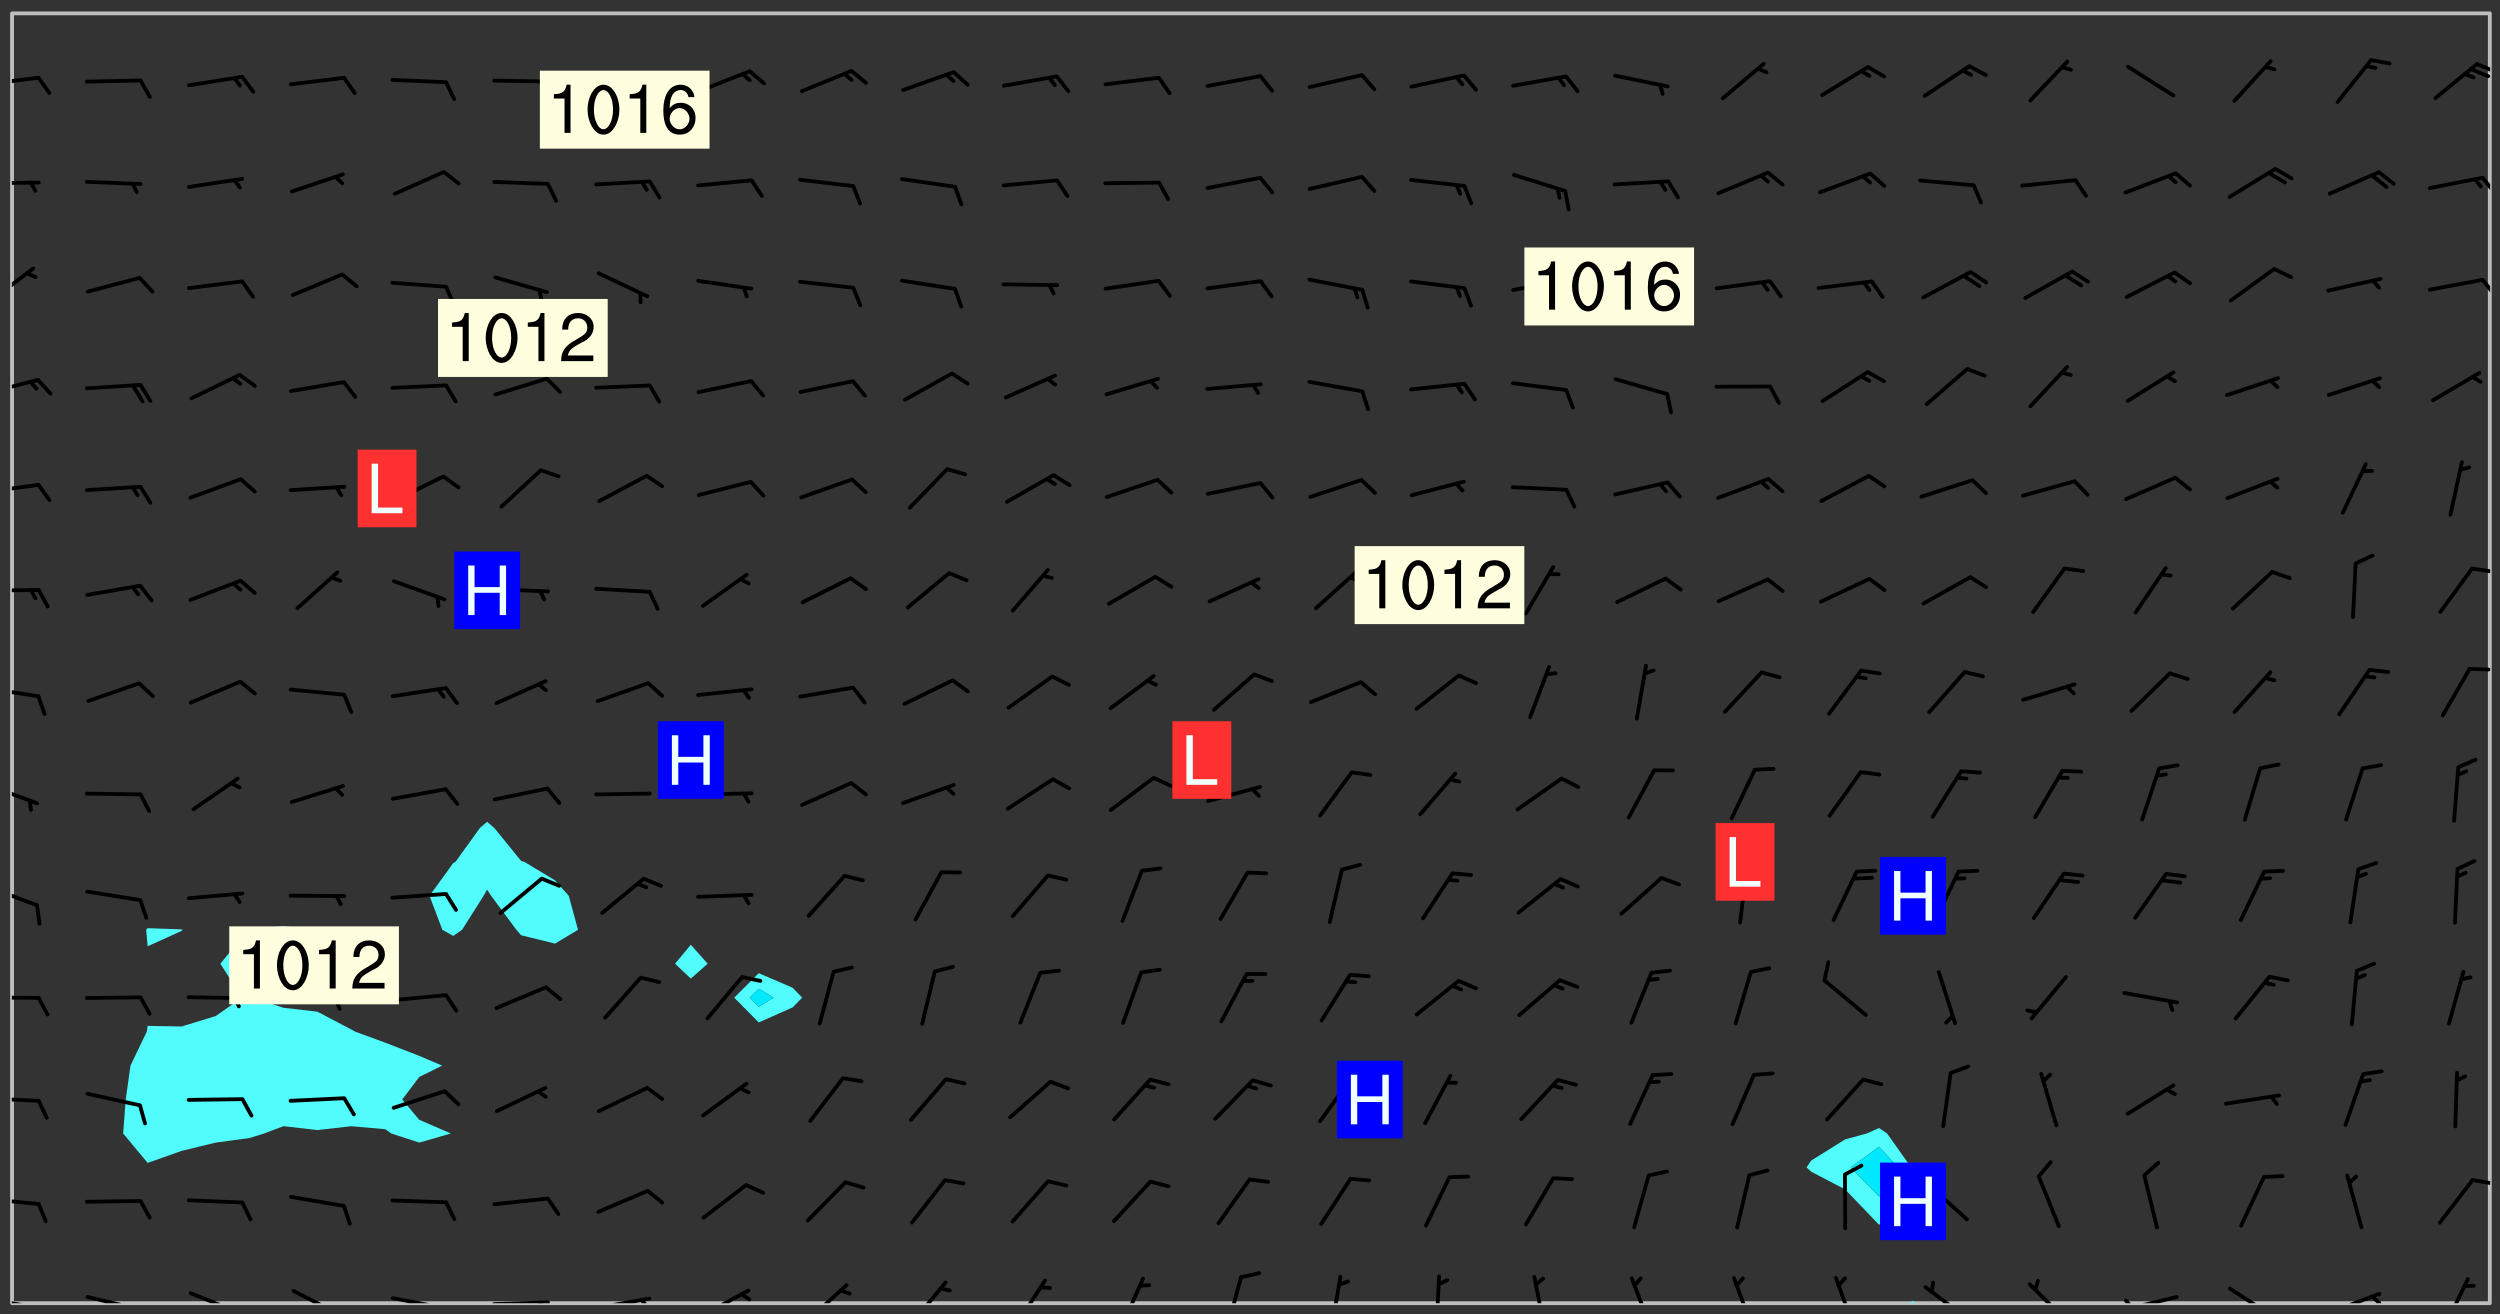 <svg xmlns="http://www.w3.org/2000/svg" role="img" xmlns:xlink="http://www.w3.org/1999/xlink" viewBox="142.45 309.95 326.84 171.84"><rect x="142.45" y="309.95" width="326.84" height="171.84" fill="#333333" stroke="none"/><defs><clipPath id="clip2"><path d="M 144 311.672 L 145 311.672 L 145 480.328 L 144 480.328 Z M 144 311.672"/></clipPath><clipPath id="clip3"><path d="M 144 311.672 L 468 311.672 L 468 480.328 L 144 480.328 Z M 144 311.672"/></clipPath><clipPath id="clip4"><path d="M 392 480 L 393 480 L 393 480.328 L 392 480.328 Z M 392 480"/></clipPath><clipPath id="clip5"><path d="M 467 311.672 L 468 311.672 L 468 480.328 L 467 480.328 Z M 467 311.672"/></clipPath><clipPath id="clip6"><path d="M 144 479 L 148 479 L 148 480.328 L 144 480.328 Z M 144 479"/></clipPath><clipPath id="clip7"><path d="M 147 480 L 149 480 L 149 480.328 L 147 480.328 Z M 147 480"/></clipPath><clipPath id="clip8"><path d="M 153 479 L 161 479 L 161 480.328 L 153 480.328 Z M 153 479"/></clipPath><clipPath id="clip9"><path d="M 160 480 L 162 480 L 162 480.328 L 160 480.328 Z M 160 480"/></clipPath><clipPath id="clip10"><path d="M 167 478 L 175 478 L 175 480.328 L 167 480.328 Z M 167 478"/></clipPath><clipPath id="clip11"><path d="M 180 478 L 188 478 L 188 480.328 L 180 480.328 Z M 180 478"/></clipPath><clipPath id="clip12"><path d="M 193 479 L 201 479 L 201 480.328 L 193 480.328 Z M 193 479"/></clipPath><clipPath id="clip13"><path d="M 199 480 L 201 480 L 201 480.328 L 199 480.328 Z M 199 480"/></clipPath><clipPath id="clip14"><path d="M 206 479 L 215 479 L 215 480.328 L 206 480.328 Z M 206 479"/></clipPath><clipPath id="clip15"><path d="M 212 480 L 214 480 L 214 480.328 L 212 480.328 Z M 212 480"/></clipPath><clipPath id="clip16"><path d="M 220 479 L 228 479 L 228 480.328 L 220 480.328 Z M 220 479"/></clipPath><clipPath id="clip17"><path d="M 226 479 L 228 479 L 228 480.328 L 226 480.328 Z M 226 479"/></clipPath><clipPath id="clip18"><path d="M 233 478 L 241 478 L 241 480.328 L 233 480.328 Z M 233 478"/></clipPath><clipPath id="clip19"><path d="M 239 478 L 241 478 L 241 480.328 L 239 480.328 Z M 239 478"/></clipPath><clipPath id="clip20"><path d="M 247 477 L 254 477 L 254 480.328 L 247 480.328 Z M 247 477"/></clipPath><clipPath id="clip21"><path d="M 261 477 L 267 477 L 267 480.328 L 261 480.328 Z M 261 477"/></clipPath><clipPath id="clip22"><path d="M 274 477 L 280 477 L 280 480.328 L 274 480.328 Z M 274 477"/></clipPath><clipPath id="clip23"><path d="M 288 476 L 293 476 L 293 480.328 L 288 480.328 Z M 288 476"/></clipPath><clipPath id="clip24"><path d="M 302 476 L 305 476 L 305 480.328 L 302 480.328 Z M 302 476"/></clipPath><clipPath id="clip25"><path d="M 316 476 L 318 476 L 318 480.328 L 316 480.328 Z M 316 476"/></clipPath><clipPath id="clip26"><path d="M 329 476 L 331 476 L 331 480.328 L 329 480.328 Z M 329 476"/></clipPath><clipPath id="clip27"><path d="M 342 476 L 345 476 L 345 480.328 L 342 480.328 Z M 342 476"/></clipPath><clipPath id="clip28"><path d="M 355 476 L 359 476 L 359 480.328 L 355 480.328 Z M 355 476"/></clipPath><clipPath id="clip29"><path d="M 368 476 L 372 476 L 372 480.328 L 368 480.328 Z M 368 476"/></clipPath><clipPath id="clip30"><path d="M 382 476 L 386 476 L 386 480.328 L 382 480.328 Z M 382 476"/></clipPath><clipPath id="clip31"><path d="M 393 477 L 401 477 L 401 480.328 L 393 480.328 Z M 393 477"/></clipPath><clipPath id="clip32"><path d="M 407 477 L 414 477 L 414 480.328 L 407 480.328 Z M 407 477"/></clipPath><clipPath id="clip33"><path d="M 419 479 L 428 479 L 428 480.328 L 419 480.328 Z M 419 479"/></clipPath><clipPath id="clip34"><path d="M 420 479 L 422 479 L 422 480.328 L 420 480.328 Z M 420 479"/></clipPath><clipPath id="clip35"><path d="M 433 478 L 441 478 L 441 480.328 L 433 480.328 Z M 433 478"/></clipPath><clipPath id="clip36"><path d="M 446 478 L 454 478 L 454 480.328 L 446 480.328 Z M 446 478"/></clipPath><clipPath id="clip37"><path d="M 452 479 L 454 479 L 454 480.328 L 452 480.328 Z M 452 479"/></clipPath><clipPath id="clip38"><path d="M 461 476 L 466 476 L 466 480.328 L 461 480.328 Z M 461 476"/></clipPath><clipPath id="clip39"><path d="M 144 466 L 148 466 L 148 468 L 144 468 Z M 144 466"/></clipPath><clipPath id="clip40"><path d="M 465 463 L 468 463 L 468 465 L 465 465 Z M 465 463"/></clipPath><clipPath id="clip41"><path d="M 144 453 L 148 453 L 148 455 L 144 455 Z M 144 453"/></clipPath><clipPath id="clip42"><path d="M 144 440 L 148 440 L 148 441 L 144 441 Z M 144 440"/></clipPath><clipPath id="clip43"><path d="M 144 425 L 148 425 L 148 429 L 144 429 Z M 144 425"/></clipPath><clipPath id="clip44"><path d="M 144 412 L 148 412 L 148 416 L 144 416 Z M 144 412"/></clipPath><clipPath id="clip45"><path d="M 144 399 L 148 399 L 148 402 L 144 402 Z M 144 399"/></clipPath><clipPath id="clip46"><path d="M 465 397 L 468 397 L 468 398 L 465 398 Z M 465 397"/></clipPath><clipPath id="clip47"><path d="M 144 386 L 148 386 L 148 388 L 144 388 Z M 144 386"/></clipPath><clipPath id="clip48"><path d="M 465 384 L 468 384 L 468 385 L 465 385 Z M 465 384"/></clipPath><clipPath id="clip49"><path d="M 144 373 L 148 373 L 148 375 L 144 375 Z M 144 373"/></clipPath><clipPath id="clip50"><path d="M 144 359 L 148 359 L 148 362 L 144 362 Z M 144 359"/></clipPath><clipPath id="clip51"><path d="M 144 344 L 148 344 L 148 350 L 144 350 Z M 144 344"/></clipPath><clipPath id="clip52"><path d="M 466 346 L 468 346 L 468 349 L 466 349 Z M 466 346"/></clipPath><clipPath id="clip53"><path d="M 144 333 L 148 333 L 148 335 L 144 335 Z M 144 333"/></clipPath><clipPath id="clip54"><path d="M 466 332 L 468 332 L 468 336 L 466 336 Z M 466 332"/></clipPath><clipPath id="clip55"><path d="M 144 319 L 148 319 L 148 322 L 144 322 Z M 144 319"/></clipPath><clipPath id="clip56"><path d="M 466 318 L 468 318 L 468 320 L 466 320 Z M 466 318"/></clipPath><clipPath id="clip57"><path d="M 465 318 L 468 318 L 468 321 L 465 321 Z M 465 318"/></clipPath><g id="surface1137" clip-path="url(#clip1)"><path fill="#fff" fill-opacity="0" fill-rule="evenodd" d="M 0 0 L 1000 0 L 1000 1000 L 0 1000 Z M 0 0"/><path fill="#d3d3d3" fill-opacity="0" fill-rule="evenodd" d="M162.152 355.867L161.918 356.16 161.977 356.395 162.094 356.566 162.27 356.801 162.562 357.148 162.676 357.207 162.793 357.035 162.852 356.801 163.027 356.625 163.492 356.449 164.191 356.449 164.426 356.742 164.715 357.559 164.773 357.734 164.949 357.965 165.301 358.199 166 358.898 166.172 359.074 166.406 359.422 166.641 359.832 166.93 360.414 167.34 360.879 167.57 361.113 167.805 361.289 167.922 361.52 168.098 361.812 168.27 362.977 168.27 363.211 168.328 363.5 168.387 363.617 168.504 363.734 168.852 364.145 168.969 364.316 169.145 364.492 169.32 364.727 169.438 364.898 169.609 365.25 169.668 365.484 169.902 365.891 170.137 365.832 169.961 366.008 169.902 366.938 169.32 366.938 169.086 366.824 168.738 366.938 168.621 367.055 168.562 367.348 168.504 367.523 168.387 367.695 167.922 367.988 167.863 368.223 167.805 368.336 167.805 368.98 167.863 369.152 167.863 369.562 167.922 369.621 167.922 370.027 167.98 370.434 168.098 370.609 168.156 370.668 168.387 371.309 168.328 371.602 168.328 372.301 168.27 372.883 168.27 373.117 168.211 373.348 168.156 373.699 168.156 375.621 168.211 375.738 168.637 375.738 168.27 375.855 168.246 376.207 169.137 377.375 170.879 377.914 172.219 378.273 172.219 378.812 172.309 379.621 172.844 380.336 174.363 380.605 175.254 380.52 175.344 381.684 175.879 381.863 177.039 381.684 179.094 380.699 180.254 380.336 182.133 380.16 183.828 379.98 183.648 380.699 182.133 380.785 180.883 380.875 180.078 381.145 179.004 381.953 179.273 382.672 179.809 383.57 179.629 384.195 179.363 385.004 179.629 386.082 180.254 386.98 181.059 387.16 182.309 386.98 182.043 387.703 182.141 388.207 182.195 388.5 182.195 388.672 182.254 388.965 182.254 389.371 182.43 389.488 182.781 389.605 183.188 389.605 183.48 389.43 183.594 389.312 183.652 389.195 183.77 388.965 183.828 388.789 184.18 388.324 184.41 388.148 184.586 388.09 184.762 388.148 184.82 388.324 184.938 389.312 184.992 389.781 185.051 389.953 185.168 390.188 185.344 390.246 186.16 390.305 186.449 390.305 186.566 390.539 186.625 390.945 186.684 391.297 186.684 392.402 186.801 392.695 186.918 393.043 187.207 393.742 187.383 394.094 187.965 394.848 188.316 395.023 188.488 395.082 188.957 395.316 189.598 395.781 189.945 396.016 190.238 396.191 190.531 396.246 190.762 396.309 191.578 396.656 191.871 396.832 191.984 397.004 192.336 397.355 192.453 397.531 192.977 398.172 192.977 398.461 193.035 398.812 193.035 399.16 193.094 399.512 193.152 399.801 193.27 399.859 193.441 399.918 193.617 399.918 194.199 400.152 194.375 400.27 194.551 400.559 194.727 400.793 194.84 401.027 195.133 401.258 195.25 401.375 195.25 401.785 195.309 401.84 195.598 402.074 195.832 402.191 195.891 402.309 196.008 402.48 196.066 402.598 196.297 402.832 196.355 403.008 196.59 403.066 196.707 403.125 196.59 403.238 196.531 403.355 196.531 403.473 196.414 403.766 196.297 404.055 196.297 404.637 196.473 404.754 196.59 404.812 196.648 404.93 196.766 405.047 196.879 405.105 197.055 405.453 197.113 405.805 197.172 406.211 197.172 406.387 197.113 406.562 196.996 407.262 196.996 407.434 197.113 407.609 197.406 407.902 197.812 407.902 197.988 408.02 198.105 408.191 198.223 408.484 198.223 408.719 197.695 408.719 197.465 408.484 197.23 408.484 197.055 408.543 196.996 409.242 197.055 409.59 197.172 409.766 197.348 410.176 197.465 410.406 197.754 410.875 197.93 410.93 198.453 410.93 198.688 410.988 199.445 411.629 199.504 411.922 199.504 412.156 199.562 412.215 199.793 412.562 199.793 412.914 199.676 413.086 199.676 413.379 199.969 413.668 200.262 413.844 200.434 413.902 200.727 414.078 201.02 414.195 201.602 414.602 201.891 414.836 202.184 415.012 202.402 415.172 202.418 415.184 202.648 415.359 203.289 415.883 203.465 416.117 203.582 416.293 203.758 416.469 203.871 416.641 203.871 417.281 203.988 417.457 204.457 417.574 205.039 417.691 205.273 417.75 205.504 417.863 205.797 417.98 205.91 418.039 206.496 418.391 206.785 418.562 206.961 418.625 207.137 418.68 207.312 418.738 208.012 419.09 208.301 419.266 208.535 419.32 208.824 419.496 209.059 419.613 209.699 420.02 209.992 420.137 210.164 420.195 210.398 420.254 210.809 420.312 211.039 420.371 211.273 420.488 211.332 420.66 210.922 420.836 211.391 420.895 211.449 421.188 211.562 421.422 211.738 421.477 211.973 421.535 212.148 421.594 212.555 421.711 213.195 421.945 213.312 422.117 213.371 422.352 213.371 422.527 213.312 422.645 213.254 423.051 213.488 423.285 213.605 423.344 213.953 423.461 214.594 423.691 214.77 423.809 215.059 423.926 215.234 424.102 215.469 424.566 216.051 425.672 216.227 425.848 216.574 426.023 216.75 426.141 217.102 426.258 218.148 426.781 218.383 426.84 218.848 426.953 219.141 427.012 219.605 427.188 220.363 427.77 220.598 428.004 220.945 428.469 221.121 428.645 221.41 428.879 222.227 429.578 222.52 429.754 222.809 430.043 223.102 430.219 223.395 430.508 224.09 431.148 224.266 431.324 224.559 431.559 224.848 431.793 225.316 432.082 225.957 432.664 226.305 432.898 226.539 433.191 226.887 433.539 227.238 434.004 228.172 434.996 228.52 435.402 228.637 435.578 228.871 435.637 228.984 435.754 229.629 435.93 229.859 436.043 230.094 436.102 230.387 436.277 230.617 436.395 231.551 437.094 231.957 437.5 232.191 437.676 232.598 437.852 232.832 437.969 233.648 438.316 233.996 438.551 234.23 438.668 234.523 438.957 234.754 439.074 235.512 439.426 235.863 439.598 236.094 439.656 236.387 439.773 236.621 439.832 237.492 440.008 238.309 440.008 238.777 440.238 238.949 440.297 239.824 440.996 240.289 441.113 240.582 441.172 240.758 441.23 240.988 441.289 241.457 441.348 241.805 441.406 242.156 441.465 242.562 441.523 242.855 441.523 243.027 441.582 243.027 441.812 243.203 441.988 243.496 441.988 243.844 442.047 244.195 442.105 244.895 442.223 245.535 442.223 246 441.988 246.293 441.812 246.465 441.695 246.875 441.523 247.164 441.348 248.098 440.883 248.566 440.59 249.09 440.297 249.555 440.125 250.02 439.949 251.07 439.484 251.359 439.367 251.77 439.25 252.059 439.133 252.586 438.957 254.102 438.258 254.684 437.91 254.973 437.852 255.266 437.793 255.613 437.676 256.488 437.445 256.84 437.328 256.953 437.328 257.188 437.27 258.062 437.035 258.297 436.977 259.109 436.977 259.461 436.918 260.277 436.801 260.449 436.742 260.801 436.688 261.094 436.629 261.324 436.57 262.141 436.395 262.316 436.336 262.664 436.336 262.898 436.277 263.363 436.16 264.121 435.988 264.355 435.93 264.703 435.93 265.113 435.812 265.402 435.754 266.688 435.695 266.977 435.695 267.387 435.637 267.617 435.578 267.793 435.578 268.668 435.461 269.074 435.461 269.484 435.344 269.832 435.344 270.184 435.23 271.055 435.172 272.805 435.172 273.852 435.461 274.262 435.578 274.551 435.695 274.902 435.812 275.191 435.93 276.242 436.102 276.531 436.16 276.824 436.16 277.117 436.219 277.289 436.277 277.699 436.336 277.871 436.395 277.988 436.453 278.105 436.453 278.223 436.512 278.574 436.57 278.688 436.57 279.098 436.637 281.02 437.031 282.945 437.426 284.465 437.875 286.16 438.594 288.305 439.398 289.91 438.68 291.34 437.875 292.5 436.797 293.75 436.348 296.785 435.629 298.66 435.27 300.805 433.922 303.039 432.668 305.539 431.41 307.234 430.961 309.02 430.781 310.18 430.512 310.805 431.051 312.145 430.781 312.859 429.793 313.844 428.449 314.289 428.27 315.094 427.91 316.969 427.371 318.754 426.922 320.004 426.652 321.164 426.562 322.863 426.473 324.824 426.203 326.074 426.113 326.613 426.113 327.238 426.023 328.129 426.023 330.273 425.844 332.684 425.664 335.273 425.574 336.969 425.754 338.578 425.844 340.008 426.203 341.168 426.922 343.043 427.91 344.203 429.438 344.469 430.152 345.098 430.242 345.453 431.141 345.988 431.68 346.523 433.207 347.598 433.566 348.133 433.566 347.328 434.102 347.418 435.809 348.133 438.504 349.023 439.309 349.918 440.297 350.633 441.555 352.418 442.094 353.938 441.914 354.293 443.258 355.902 442.453 356.883 441.914 357.152 442.184 357.469 441.969 357.688 441.824 358.488 442.273 358.938 441.914 359.293 441.914 359.828 441.645 360.367 440.926 360.902 440.656 361.527 439.668 362.688 440.117 363.527 440.488 364.922 441.105 366.617 440.926 368.223 440.926 370.008 441.016 370.188 439.309 370.723 437.965 371.527 438.234 372.02 439.082 372.422 439.488 372.332 440.027 372.332 440.387 373.047 440.836 373.758 440.566 375.188 440.566 375.547 441.555 375.992 442.812 376.707 444.156 377.957 444.785 379.652 445.414 380.367 445.234 380.547 444.695 381.527 444.605 381.977 444.965 382.062 446.223 381.797 446.852 381.262 447.031 381.262 447.57 381.977 448.555 382.242 449.094 383.227 450.082 384.027 451.16 383.762 451.52 383.672 452.418 383.047 454.75 382.691 456.816 382.602 458.609 382.422 459.328 382.332 459.867 382.332 461.305 381.352 463.188 380.992 464.895 380.457 465.793 379.652 466.961 379.387 467.5 381.441 468.754 381.527 469.113 381.172 469.652 381.082 469.473 381.082 470.281 381.172 471.719 380.727 472.434 379.652 472.527 379.387 473.242 379.922 474.141 380.727 474.859 381.887 475.668 383.227 475.938 383.672 476.297 383.316 476.746 381.527 476.656 380.277 476.207 379.562 475.488 378.938 475.398 378.762 478.988 378.574 480.297 467.934 480.297 467.934 311.703 412.664 311.703 412.664 360.785 413.426 360.91 416.715 361.453 418.738 364.289 418.738 367.043 421.09 367.375 423.438 367.707 427.488 367.707 426.109 371.867 424.086 372.574 422.062 373.277 421.52 373.621 418.926 375.238 418.738 375.355 416.715 373.277 415.984 370.535 413.312 368.457 411.938 364.957 411.871 364.875 409.914 362.203 412.664 360.785 412.664 311.703 294.422 311.703 294.422 403.117 294.539 403.148 294.672 403.16 294.746 403.234 294.852 403.281 294.941 403.34 295.027 403.398 295.117 403.457 295.414 403.754 295.473 403.844 295.504 403.961 295.531 404.078 295.547 404.215 295.516 404.332 295.457 404.422 295.398 404.508 295.355 404.613 295.309 404.715 295.281 404.836 295.281 404.98 295.457 405.25 295.605 405.398 295.68 405.484 295.754 405.559 295.797 405.664 295.859 405.754 295.918 405.84 295.961 405.945 296.02 406.035 296.066 406.137 296.109 406.242 296.168 406.328 296.285 406.508 296.359 406.582 296.422 406.668 296.48 406.758 296.523 406.863 296.582 406.953 296.641 407.039 296.703 407.129 296.762 407.219 296.805 407.32 296.922 407.5 296.996 407.574 297.055 407.66 297.129 407.734 297.219 407.793 297.324 407.84 297.473 407.84 297.605 407.824 297.738 407.84 297.84 407.793 297.914 407.719 297.961 407.617 297.945 407.484 297.945 407.336 297.898 407.23 297.871 407.113 297.824 407.012 297.797 406.891 297.754 406.789 297.691 406.699 297.648 406.598 297.605 406.492 297.574 406.375 297.559 406.242 297.547 406.105 297.633 406.047 297.691 405.961 297.812 405.93 297.855 406.035 297.871 406.168 297.871 406.285 297.93 406.387 297.988 406.477 298.078 406.535 298.227 406.684 298.285 406.773 298.328 406.879 298.316 406.98 298.402 407.039 298.508 407.086 298.594 407.145 298.684 407.203 298.758 407.277 298.641 407.305 298.535 407.352 298.449 407.41 298.375 407.484 298.316 407.574 298.254 407.66 298.227 407.781 298.18 407.883 298.137 407.988 298.105 408.105 298.094 408.238 298.078 408.371 298.078 408.52 298.105 408.637 298.152 408.742 298.195 408.844 298.254 408.934 298.328 409.008 298.418 409.066 298.492 409.141 298.582 409.199 298.641 409.289 298.684 409.395 298.73 409.496 298.848 409.527 298.98 409.543 299.129 409.543 299.246 409.512 299.352 409.555 299.395 409.66 299.441 409.762 299.469 409.883 299.5 410 299.527 410.117 299.559 410.238 299.586 410.355 299.691 410.398 299.793 410.445 299.926 410.43 300.074 410.578 300.137 410.664 300.211 410.738 300.281 410.812 300.371 410.875 300.477 410.918 300.578 410.961 300.695 410.992 300.832 411.008 300.949 410.977 301.023 410.902 301.051 410.785 301.039 410.652 301.008 410.531 300.98 410.414 301.023 410.309 301.141 410.309 301.23 410.371 301.348 410.398 301.496 410.398 301.629 410.414 301.777 410.414 301.91 410.43 302.043 410.414 302.191 410.414 302.324 410.398 302.457 410.387 302.594 410.398 302.711 410.371 302.844 410.355 303.035 410.297 302.977 410.473 302.961 410.605 302.934 410.727 302.918 410.859 302.859 410.945 302.727 410.961 302.621 411.008 302.516 411.051 302.398 411.082 302.281 411.109 302.016 411.141 301.867 411.141 301.734 411.156 301.66 411.23 301.719 411.316 301.867 411.465 301.984 411.645 302.059 411.715 302.148 411.777 302.238 411.836 302.324 411.895 302.414 411.953 302.516 411.996 302.621 412.059 302.727 412.102 302.812 412.16 302.918 412.207 303.02 412.25 303.199 412.367 303.258 412.457 303.215 412.559 303.168 412.664 303.184 412.797 303.406 413.02 303.465 413.109 303.508 413.211 303.539 413.332 303.582 413.434 303.598 413.566 303.629 413.684 303.641 413.82 303.672 413.938 303.82 414.086 303.922 414.129 304.027 414.172 304.145 414.203 304.277 414.219 304.414 414.234 304.531 414.234 304.648 414.203 304.738 414.145 304.781 414.039 304.828 413.938 304.871 413.832 304.902 413.715 304.914 413.582 304.914 413.434 304.902 413.301 304.887 413.168 304.855 413.051 304.812 412.945 304.766 412.84 304.723 412.738 304.68 412.633 304.664 412.5 304.68 412.367 304.707 412.25 304.738 412.133 304.766 412.012 304.812 411.91 304.902 411.852 304.988 411.789 305.062 411.715 305.152 411.656 305.375 411.434 305.434 411.348 305.508 411.273 305.625 411.094 305.684 411.008 305.684 410.859 305.609 410.785 305.508 410.738 305.402 410.695 305.301 410.652 305.242 410.562 305.195 410.457 305.168 410.34 305.258 410.281 305.375 410.25 305.477 410.207 305.656 410.09 305.805 409.941 305.816 409.809 305.805 409.703 305.715 409.645 305.582 409.66 305.434 409.66 305.301 409.676 305.168 409.66 305.047 409.629 304.961 409.57 304.887 409.496 304.828 409.406 304.766 409.32 304.648 409.141 304.59 409.055 304.621 408.934 304.707 408.875 304.828 408.844 304.887 408.758 304.887 408.637 304.855 408.52 304.797 408.43 304.738 408.344 304.691 408.238 304.664 408.121 304.648 407.988 304.707 407.898 304.781 407.824 304.871 407.766 304.988 407.586 305.062 407.512 305.121 407.426 305.27 407.277 305.391 407.246 305.523 407.23 305.656 407.246 305.73 407.32 305.773 407.426 305.789 407.559 305.758 407.676 305.641 407.707 305.508 407.719 305.359 407.867 305.316 407.973 305.27 408.074 305.242 408.195 305.211 408.312 305.211 408.461 305.242 408.578 305.285 408.684 305.344 408.773 305.418 408.844 305.492 408.918 305.609 408.949 305.73 408.977 305.848 408.949 305.98 408.934 306.098 408.934 306.188 408.992 306.262 409.066 306.309 409.172 306.367 409.258 306.469 409.305 306.602 409.32 306.707 409.363 306.793 409.422 306.781 409.527 306.707 409.602 306.527 409.719 306.469 409.809 306.379 409.867 306.309 409.941 306.234 410.016 306.172 410.105 306.145 410.223 306.129 410.355 306.145 410.488 306.129 410.621 306.129 410.77 306.145 410.902 306.172 411.02 306.203 411.141 306.277 411.215 306.367 411.273 306.453 411.332 306.543 411.391 306.66 411.422 306.66 411.508 306.559 411.555 306.469 411.613 306.203 411.645 306.086 411.672 305.938 411.672 305.832 411.715 305.73 411.762 305.672 411.852 305.609 412.086 305.598 412.219 305.566 412.34 305.551 412.473 305.551 412.766 305.539 412.898 305.551 413.035 305.566 413.168 305.699 413.184 305.832 413.195 305.953 413.227 306.039 413.285 306.113 413.359 306.16 413.465 306.203 413.566 306.219 413.699 306.219 414.145 306.203 414.277 306.203 414.723 306.234 414.988 306.262 415.105 306.277 415.238 306.309 415.355 306.395 415.566 306.426 415.832 306.426 415.98 306.395 416.098 306.367 416.215 306.336 416.336 306.309 416.453 306.277 416.57 306.246 416.691 306.234 416.824 306.219 416.957 306.309 417.016 306.426 416.984 306.527 417 306.574 417.105 306.543 417.371 306.543 417.812 306.5 417.918 306.453 418.023 306.41 418.125 306.367 418.23 306.309 418.316 306.277 418.438 306.234 418.555 306.203 418.672 306.188 418.805 306.203 418.938 306.262 419.027 306.367 419.074 306.453 419.133 306.512 419.219 306.5 419.355 306.469 419.473 306.426 419.574 306.426 420.02 306.41 420.152 306.41 420.301 306.379 420.418 306.336 420.523 306.309 420.641 306.262 420.746 306.219 420.848 306.188 420.969 306.16 421.086 306.129 421.219 306.098 421.336 306.07 421.453 306.027 421.559 305.996 421.676 305.965 421.797 305.953 421.93 305.938 422.062 305.938 422.359 305.965 422.477 305.965 422.625 306.012 423.023 306.039 423.141 306.098 423.23 306.219 423.262 306.367 423.262 306.5 423.246 306.559 423.336 306.559 423.453 306.5 423.543 306.41 423.602 306.309 423.645 306.203 423.691 306.113 423.75 306.027 423.809 305.891 423.824 305.773 423.793 305.641 423.777 305.539 423.824 305.477 423.91 305.465 424.047 305.449 424.18 305.418 424.297 305.391 424.414 305.375 424.547 305.344 424.668 305.344 424.965 305.359 425.098 305.391 425.215 305.391 425.363 305.402 425.496 305.402 425.645 305.375 425.762 305.328 425.863 305.301 425.984 305.27 426.102 305.211 426.191 305.137 426.266 305.035 426.309 304.93 426.355 304.812 426.383 304.691 426.414 304.59 426.367 304.648 426.281 304.754 426.234 304.781 426.117 304.812 426 304.84 425.879 304.871 425.762 304.871 425.613 304.887 425.48 304.855 425.363 304.812 425.258 304.707 425.273 304.633 425.348 304.531 425.391 304.441 425.453 304.367 425.527 304.324 425.629 304.309 425.762 304.277 425.879 304.25 426 304.219 426.117 304.191 426.234 304.16 426.355 304.133 426.473 304.102 426.59 304.059 426.695 303.969 426.754 303.879 426.754 303.762 426.723 303.73 426.637 303.746 426.5 303.715 426.383 303.715 426.234 303.703 426.102 303.703 425.953 303.641 425.719 303.613 425.598 303.57 425.496 303.523 425.391 303.465 425.305 303.406 425.215 303.363 425.109 303.301 425.023 303.152 424.875 303.082 424.801 302.977 424.754 302.871 424.711 302.77 424.668 302.473 424.371 302.383 424.297 302.297 424.238 302.191 424.195 302.102 424.133 302.016 424.074 301.91 424.031 301.82 423.973 301.734 423.91 301.66 423.84 301.555 423.793 301.469 423.734 301.363 423.691 301.273 423.629 301.172 423.586 301.066 423.543 300.98 423.484 300.875 423.438 300.77 423.395 300.668 423.348 300.578 423.289 300.477 423.246 300.371 423.203 300.281 423.141 300.164 423.113 300.031 423.098 299.898 423.113 299.75 423.113 299.617 423.129 299.5 423.098 299.41 423.039 299.336 422.965 299.246 422.906 299.145 422.859 298.996 422.859 298.875 422.832 298.773 422.789 298.699 422.715 298.582 422.535 298.492 422.477 298.391 422.434 298.301 422.371 298.195 422.328 298.105 422.27 298.02 422.211 297.914 422.164 297.855 422.078 297.797 421.988 297.754 421.883 297.707 421.781 297.633 421.707 297.547 421.648 297.473 421.574 297.383 421.516 297.16 421.293 297.117 421.188 297.086 420.922 297.191 420.879 297.336 420.879 297.441 420.922 297.516 420.996 297.605 421.055 297.691 421.113 297.797 421.16 297.887 421.219 298.035 421.367 298.105 421.441 298.254 421.59 298.316 421.676 298.391 421.75 298.477 421.809 298.551 421.883 298.641 421.945 298.73 422.004 298.816 422.062 299.086 422.238 299.188 422.285 299.293 422.328 299.395 422.371 299.441 422.297 299.5 422.211 299.574 422.137 299.645 422.062 299.75 422.105 299.824 422.18 299.883 422.27 299.926 422.371 299.973 422.477 300.016 422.582 300.137 422.609 300.254 422.582 300.328 422.492 300.371 422.387 300.43 422.297 300.504 422.223 300.609 422.18 300.727 422.152 300.859 422.164 300.949 422.223 301.098 422.371 301.156 422.461 301.199 422.566 301.246 422.668 301.289 422.773 301.332 422.875 301.438 422.922 301.543 422.965 301.676 422.98 301.762 422.922 301.82 422.832 301.895 422.758 302 422.715 302.117 422.742 302.223 422.789 302.324 422.832 302.43 422.875 302.531 422.922 302.711 423.039 302.711 423.156 302.695 423.289 302.711 423.422 302.727 423.559 302.785 423.645 302.887 423.691 303.008 423.719 303.125 423.75 303.273 423.75 303.391 423.719 303.449 423.629 303.629 423.512 303.688 423.422 303.762 423.348 303.82 423.262 303.938 423.082 304.117 422.965 304.234 422.996 304.324 423.055 304.367 423.129 304.352 423.262 304.352 423.379 304.441 423.438 304.59 423.438 304.723 423.422 304.855 423.41 305.121 423.379 305.227 423.336 305.344 423.305 305.465 423.277 305.539 423.203 305.609 423.129 305.672 423.039 305.656 422.934 305.609 422.832 305.508 422.789 305.402 422.773 305.285 422.801 305.02 422.832 304.871 422.832 304.797 422.758 304.707 422.699 304.59 422.668 304.473 422.641 304.34 422.625 304.191 422.625 304.059 422.641 303.762 422.641 303.656 422.594 303.508 422.445 303.465 422.344 303.406 422.254 303.629 422.031 303.715 421.973 303.82 421.93 303.938 421.898 304.07 421.883 304.203 421.898 304.34 421.914 304.441 421.957 304.574 421.945 304.664 421.883 304.766 421.84 304.828 421.75 304.781 421.648 304.691 421.59 304.574 421.559 304.473 421.516 304.414 421.426 304.352 421.336 304.352 421.219 304.367 421.086 304.473 421.039 304.547 420.969 304.547 420.848 304.457 420.789 304.426 420.672 304.516 420.613 304.59 420.539 304.633 420.434 304.691 420.344 304.738 420.242 304.754 420.109 304.754 419.961 304.707 419.855 304.664 419.754 304.574 419.695 304.441 419.68 304.34 419.637 304.203 419.621 304.086 419.59 303.641 419.59 303.508 419.574 303.375 419.562 303.242 419.547 303.125 419.516 302.977 419.516 302.844 419.5 302.711 419.488 302.445 419.457 302.324 419.414 302.238 419.355 302.164 419.281 302.164 419.133 302.176 419 302.281 418.953 302.383 418.91 302.516 418.895 302.668 418.895 302.801 418.879 303.094 418.879 303.215 418.91 303.316 418.953 303.406 419.012 303.641 419.074 303.762 419.027 303.852 418.969 303.953 418.926 304.086 418.91 304.191 418.953 304.293 419 304.426 419.012 304.547 418.984 304.691 418.984 304.812 418.953 304.93 418.926 305.035 418.879 305.109 418.805 305.195 418.746 305.344 418.598 305.402 418.512 305.449 418.406 305.477 418.289 305.492 418.184 305.391 418.141 305.301 418.082 305.184 418.051 305.078 418.008 304.988 417.945 304.914 417.859 304.84 417.785 304.738 417.742 304.633 417.695 304.531 417.652 304.473 417.562 304.426 417.461 304.34 417.25 304.277 417.164 304.219 417.074 304.145 417 304.059 416.941 303.789 416.941 303.672 416.973 303.582 417.031 303.48 417.074 303.348 417.09 303.242 417.074 303.215 416.957 303.152 416.867 303.035 416.836 302.934 416.793 302.785 416.645 302.754 416.527 302.738 416.422 302.812 416.348 302.992 416.23 303.109 416.203 303.227 416.172 303.363 416.188 303.465 416.23 303.57 416.273 303.672 416.32 303.777 416.363 303.895 416.395 304.027 416.41 304.145 416.438 304.277 416.453 304.383 416.438 304.473 416.379 304.398 416.305 304.293 416.262 304.219 416.188 304.145 416.098 303.996 415.949 303.91 415.891 303.82 415.832 303.746 415.758 303.656 415.699 303.555 415.652 303.434 415.625 303.332 415.578 303.227 415.535 303.109 415.504 303.008 415.461 302.887 415.43 302.738 415.43 302.621 415.461 302.516 415.504 302.43 415.566 302.25 415.684 302.164 415.742 302.074 415.801 301.969 415.848 301.883 415.906 301.777 415.949 301.676 415.992 301.57 416.039 301.496 416.113 301.438 416.203 301.379 416.289 301.332 416.395 301.273 416.48 301.199 416.555 301.066 416.543 300.949 416.512 300.832 416.512 300.758 416.586 300.668 416.645 300.594 416.719 300.504 416.777 300.418 416.836 300.312 416.883 300.211 416.926 300.074 416.941 299.973 416.898 299.824 416.75 299.719 416.703 299.633 416.703 299.527 416.75 299.426 416.793 299.305 416.824 299.188 416.793 299.113 416.719 299.113 416.602 299.145 416.48 299.219 416.41 299.277 416.32 299.352 416.246 299.469 416.215 299.574 416.172 299.867 416.172 300 416.156 300.137 416.141 300.238 416.098 300.328 416.039 300.43 415.992 300.52 415.934 300.652 415.922 300.742 415.98 300.875 415.992 300.965 415.934 301.051 415.875 301.156 415.832 301.246 415.773 301.332 415.711 301.422 415.652 301.57 415.504 301.629 415.418 301.688 415.328 301.793 415.285 301.926 415.27 302.043 415.297 302.164 415.328 302.223 415.27 302.281 415.18 302.312 414.914 302.34 414.797 302.445 414.809 302.578 414.824 302.68 414.781 302.77 414.723 302.828 414.633 302.902 414.559 302.961 414.469 303.008 414.367 303.02 414.234 303.008 414.102 302.961 413.996 302.812 413.848 302.754 413.758 302.695 413.672 302.652 413.566 302.652 413.121 302.668 412.988 302.668 412.84 302.68 412.707 302.621 412.648 302.531 412.707 302.43 412.664 302.25 412.547 302.164 412.488 302.102 412.398 302.043 412.309 301.969 412.234 301.883 412.176 301.762 412.207 301.66 412.219 301.555 412.266 301.469 412.324 301.363 412.367 301.215 412.516 301.125 412.574 301.039 412.633 300.949 412.695 300.844 412.738 300.711 412.754 300.711 412.633 300.816 412.59 300.934 412.559 301.008 412.488 301.051 412.383 301.051 412.234 301.023 412.117 300.875 411.969 300.742 411.953 300.594 411.953 300.477 411.984 300.371 412.027 300.27 412.07 300.18 412.133 300.062 412.16 299.988 412.086 300 411.953 299.957 411.852 299.914 411.746 299.824 411.688 299.707 411.715 299.586 411.746 299.469 411.777 299.367 411.82 299.246 411.852 299.145 411.895 299.039 411.938 298.949 411.996 298.848 412.012 298.848 411.895 298.863 411.762 298.805 411.672 298.73 411.715 298.582 411.863 298.523 411.953 298.449 412.027 298.402 412.133 298.359 412.234 298.285 412.309 298.227 412.398 298.152 412.473 298.094 412.559 298.02 412.633 297.93 412.695 297.855 412.766 297.781 412.84 297.68 412.855 297.547 412.871 297.441 412.828 297.441 412.707 297.59 412.559 297.633 412.457 297.691 412.367 297.738 412.266 297.781 412.16 297.84 412.07 297.871 411.953 297.914 411.852 297.945 411.73 297.973 411.613 298.02 411.508 298.062 411.406 298.105 411.301 298.18 411.23 298.27 411.168 298.359 411.109 298.461 411.066 298.758 411.066 299.023 411.035 299.129 410.992 299.055 410.918 298.938 410.887 298.832 410.844 298.742 410.785 298.641 410.738 298.551 410.68 298.449 410.637 298.344 410.594 298.254 410.531 298.168 410.473 298.062 410.43 297.961 410.387 297.84 410.355 297.723 410.324 297.621 410.281 297.5 410.25 297.398 410.207 297.309 410.148 297.266 410.043 297.25 409.91 297.352 409.867 297.484 409.852 297.621 409.867 297.754 409.852 297.855 409.809 297.914 409.719 297.93 409.613 297.84 409.555 297.766 409.48 297.664 409.438 297.574 409.379 297.426 409.23 297.383 409.125 297.367 408.992 297.367 408.699 297.309 408.609 297.219 408.551 297.145 408.477 297.102 408.371 297.07 408.254 297.012 408.164 296.938 408.09 296.82 408.062 296.746 407.988 296.656 407.93 296.566 407.867 296.48 407.809 296.406 407.734 296.348 407.648 296.301 407.543 296.215 407.484 296.066 407.336 295.871 407.277 295.738 407.293 295.637 407.336 295.562 407.41 295.516 407.512 295.473 407.617 295.414 407.707 295.355 407.793 295.059 408.09 294.969 408.148 294.883 408.148 294.82 408.062 294.777 407.957 294.809 407.84 294.867 407.75 294.895 407.633 294.883 407.5 294.793 407.438 294.688 407.484 294.57 407.512 294.453 407.543 294.184 407.719 294.082 407.766 293.965 407.793 293.859 407.84 293.77 407.898 293.668 407.941 293.609 407.855 293.562 407.75 293.578 407.617 293.625 407.512 293.695 407.438 293.77 407.367 293.828 407.277 293.828 407.129 293.785 407.023 293.547 407.023 293.445 407.07 293.414 407.188 293.387 407.305 293.355 407.426 293.281 407.469 293.148 407.484 293.074 407.438 293.031 407.336 292.988 407.23 292.941 407.129 292.898 407.023 292.777 407.055 292.676 407.098 292.543 407.113 292.426 407.145 292.32 407.188 292.23 407.246 292.129 407.293 292.008 407.32 291.875 407.336 291.773 407.293 291.715 407.203 291.668 407.098 291.625 406.996 291.582 406.891 291.582 406.773 291.641 406.684 291.727 406.625 291.906 406.508 292.008 406.461 292.113 406.418 292.219 406.359 292.32 406.316 292.41 406.254 292.512 406.211 292.617 406.152 292.719 406.105 292.809 406.047 292.914 406.004 293.016 405.961 293.105 405.898 293.207 405.855 293.344 405.84 293.461 405.871 293.562 405.914 293.684 405.945 293.785 405.988 293.891 406.035 293.992 406.078 294.098 406.121 294.199 406.168 294.305 406.211 294.406 406.254 294.512 406.301 294.598 406.359 294.703 406.402 294.82 406.434 294.926 406.477 295.027 406.523 295.117 406.582 295.223 406.625 295.324 406.668 295.43 406.715 295.547 406.742 295.648 406.789 295.77 406.816 295.918 406.816 296.004 406.758 296.02 406.656 296.078 406.566 296.051 406.449 295.977 406.375 295.859 406.195 295.785 406.121 295.695 406.047 295.516 405.93 295.43 405.871 295.324 405.828 295.223 405.781 294.953 405.605 294.895 405.516 294.82 405.441 294.762 405.352 294.719 405.25 294.688 405.133 294.672 404.996 294.672 404.434 294.66 404.301 294.645 404.168 294.613 404.051 294.598 403.918 294.586 403.785 294.555 403.664 294.332 403.441 294.273 403.355 294.258 403.25 294.289 403.133 294.422 403.117 294.422 311.703 172.992 311.703 172.992 313.156 172.934 313.391 172.582 314.441 172.41 314.965 172.293 315.312 172.117 315.723 172 315.895 171.766 316.188 171.535 316.246 171.184 316.246 171.066 316.305 170.836 316.711 170.836 317.004 170.953 317.18 171.184 317.41 171.301 317.645 171.941 318.402 172.234 318.867 172.41 319.102 172.641 319.453 172.875 319.801 173.516 320.617 173.691 321.082 173.863 321.492 173.98 322.188 174.156 322.656 174.273 324.055 174.332 324.52 174.332 325.395 174.449 326.441 174.449 331.223 174.391 331.688 174.039 332.969 173.863 333.492 173.75 333.902 173.398 334.832 172.934 336 172.699 336.582 172.582 336.758 172.41 337.105 172.234 337.512 171.883 338.328 171.824 338.621 171.711 338.914 171.594 339.203 171.535 339.379 171.418 340.254 171.359 340.66 171.301 340.777 171.242 340.953 171.184 341.125 170.953 341.652 170.836 341.824 170.836 342.059 170.719 342.293 170.66 342.465 170.484 343.051 170.484 343.34 170.426 343.516 170.426 343.809 170.367 343.922 170.309 344.449 170.309 344.621 170.254 344.855 170.254 347.477 170.078 348.293 169.961 348.469 169.785 348.703 169.668 348.875 169.555 349.109 168.969 350.043 168.738 350.332 168.445 350.797 168.27 351.031 167.98 351.383 167.629 352.082 167.516 352.312 167.34 352.723 167.164 352.953 166.758 353.48 165.941 354.18 165.648 354.352 165.359 354.586 165.184 354.703 165.008 354.879 164.484 355.285 163.957 355.461 163.785 355.637 163.551 355.691 162.91 355.867 162.152 355.867M174.363 386.891L173.289 387.34 173.648 388.234 174.898 387.52 175.344 386.98 174.363 386.891"/><path fill="#d3d3d3" fill-opacity="0" fill-rule="evenodd" d="M201.508 416.598L200.613 416.598 201.062 417.227 202.043 417.586 202.848 417.496 203.293 416.508 203.117 416.598 202.402 416.242 201.508 416.598M356.129 475.668L356.07 475.145 356.07 474.852 356.184 474.559 356.242 474.328 356.711 473.859 356.824 473.859 356.941 473.746 357.059 473.688 357.234 473.688 357.469 473.629 357.816 473.629 358.051 473.688 358.168 473.746 358.398 473.918 358.457 474.094 358.574 474.676 358.574 474.969 358.457 475.145 358.285 475.434 358.109 475.609 357.582 476.133 357.352 476.367 357.234 476.426 357.059 476.426 356.941 476.367 356.535 476.074 356.359 475.957 356.242 475.898 356.184 475.785 356.129 475.668M362.77 464.711L362.711 464.539 362.711 463.43 362.77 463.258 362.945 463.199 363.117 463.141 363.293 463.141 363.527 463.082 363.645 463.141 363.703 463.84 363.645 464.012 363.527 464.188 363.41 464.246 363.176 464.77 363.062 464.828 362.828 464.828 362.77 464.711M372.383 450.32L372.266 450.145 372.266 449.445 372.559 448.57 372.676 448.398 372.852 448.047 372.965 447.816 373.082 447.523 373.434 446.766 373.551 446.535 373.723 446.301 373.898 446.301 374.016 446.242 374.656 446.242 374.773 446.301 375.008 446.535 375.18 446.648 375.531 446.941 375.648 447.059 375.762 447.234 375.762 447.348 375.879 447.406 375.996 447.523 375.996 448.223 375.938 448.398 375.938 448.629 375.879 448.805 375.531 449.855 375.414 450.086 375.297 450.32 375.18 450.379 374.949 450.613 374.309 450.902 373.434 450.902 373.023 450.785 372.383 450.32"/><path fill="none" stroke="#bebebe" stroke-linecap="round" stroke-linejoin="round" stroke-miterlimit="10" stroke-width=".5" d="M 431.957 354.305 L 108.027 354.305 L 108.027 185.68 L 431.957 185.68 L 431.957 354.305" transform="matrix(1 0 0 -1 36 666)"/><g clip-path="url(#clip2)"><path fill="#fff" fill-opacity="0" fill-rule="evenodd" d="M 144 475.891 L 144 480.328 L 144.004 480.328 L 144 480.328 L 144 311.672 L 144.004 311.672 L 144 311.672 L 144 475.891"/></g><g clip-path="url(#clip3)"><path fill="#fff" fill-opacity="0" fill-rule="evenodd" d="M 144.004 480.328 L 144.004 311.672 L 161.754 311.672 L 161.754 431.297 L 161.559 431.508 L 161.754 433.664 L 166.191 431.652 L 166.324 431.508 L 166.191 431.453 L 161.754 431.297 L 161.754 311.672 L 179.508 311.672 L 179.508 431.047 L 175.066 431.43 L 174.844 431.508 L 171.258 435.945 L 174.094 440.383 L 170.629 442.793 L 166.191 444.148 L 161.754 444.07 L 161.641 444.82 L 159.508 449.262 L 158.887 453.699 L 158.551 458.137 L 161.754 461.984 L 166.191 460.414 L 170.629 459.332 L 175.066 458.73 L 176.98 458.137 L 179.508 457.18 L 183.945 457.691 L 188.383 457.188 L 192.82 457.578 L 193.598 458.137 L 197.262 459.328 L 201.391 458.137 L 197.262 456.348 L 195.035 453.699 L 197.262 450.746 L 200.258 449.262 L 197.262 447.992 L 192.82 446.266 L 188.875 444.82 L 188.383 444.543 L 183.945 442.215 L 179.508 441.699 L 175.531 440.383 L 179.508 436.191 L 179.762 435.945 L 183.945 431.547 L 183.969 431.508 L 183.945 431.488 L 179.508 431.047 L 179.508 311.672 L 206.137 311.672 L 206.137 417.391 L 205.195 418.191 L 201.992 422.629 L 201.699 422.789 L 198.605 427.07 L 200.281 431.508 L 201.699 432.305 L 202.863 431.508 L 205.668 427.07 L 206.137 426.262 L 206.66 427.07 L 209.961 431.508 L 210.574 432.223 L 215.016 433.312 L 218.02 431.508 L 216.809 427.07 L 215.016 425.047 L 211.008 422.629 L 210.574 422.5 L 207.07 418.191 L 206.137 417.391 L 206.137 311.672 L 232.766 311.672 L 232.766 433.461 L 230.703 435.945 L 232.766 437.887 L 234.969 435.945 L 232.766 433.461 L 232.766 311.672 L 241.645 311.672 L 241.645 437.18 L 238.441 440.383 L 241.645 443.621 L 246.082 441.652 L 247.32 440.383 L 246.082 439.086 L 241.645 437.18 L 241.645 311.672 L 388.109 311.672 L 388.109 457.422 L 386.496 458.137 L 383.672 458.91 L 379.234 461.68 L 378.633 462.574 L 379.234 463.129 L 383.672 465.449 L 385.176 467.016 L 388.109 470.074 L 392.332 467.016 L 392.305 462.574 L 389.164 458.137 L 388.109 457.422 L 388.109 311.672 L 467.996 311.672 L 467.996 480.328 L 392.84 480.328 L 392.547 480.008 L 392.188 480.328 L 144.004 480.328"/></g><path fill="#50fcfc" fill-rule="evenodd" d="M161.754 461.984L158.551 458.137 158.887 453.699 159.508 449.262 161.641 444.82 161.754 444.07 166.191 444.148 170.629 442.793 174.094 440.383 171.258 435.945 174.844 431.508 175.066 431.43 179.508 431.047 183.945 431.488 183.969 431.508 183.945 431.547 179.762 435.945 179.508 436.191 175.531 440.383 179.508 441.699 183.945 442.215 188.383 444.543 188.875 444.82 192.82 446.266 197.262 447.992 200.258 449.262 197.262 450.746 195.035 453.699 197.262 456.348 201.391 458.137 197.262 459.328 193.598 458.137 192.82 457.578 188.383 457.188 183.945 457.691 179.508 457.18 176.98 458.137 175.066 458.73 170.629 459.332 166.191 460.414 161.754 461.984M161.754 433.664L161.559 431.508 161.754 431.297 166.191 431.453 166.324 431.508 166.191 431.652 161.754 433.664M200.281 431.508L198.605 427.07 201.699 422.789 201.992 422.629 205.195 418.191 206.137 417.391 207.07 418.191 210.574 422.5 211.008 422.629 215.016 425.047 216.809 427.07 218.02 431.508 215.016 433.312 210.574 432.223 209.961 431.508 206.66 427.07 206.137 426.262 205.668 427.07 202.863 431.508 201.699 432.305 200.281 431.508M232.766 437.887L230.703 435.945 232.766 433.461 234.969 435.945 232.766 437.887M241.645 443.621L238.441 440.383 241.645 437.18 241.645 439.203 240.465 440.383 241.645 441.574 243.594 440.383 241.645 439.203 241.645 437.18 246.082 439.086 247.32 440.383 246.082 441.652 241.645 443.621"/><path fill="#00e8fc" fill-rule="evenodd" d="M 241.645 441.574 L 240.465 440.383 L 241.645 439.203 L 243.594 440.383 L 241.645 441.574"/><path fill="#50fcfc" fill-rule="evenodd" d="M 379.234 463.129 L 378.633 462.574 L 379.234 461.68 L 383.672 458.91 L 386.496 458.137 L 388.109 457.422 L 388.109 459.855 L 384.406 462.574 L 388.109 466.375 L 390.59 462.574 L 388.109 459.855 L 388.109 457.422 L 389.164 458.137 L 392.305 462.574 L 392.332 467.016 L 388.109 470.074 L 385.176 467.016 L 383.672 465.449 L 379.234 463.129"/><path fill="#00e8fc" fill-rule="evenodd" d="M 388.109 466.375 L 384.406 462.574 L 388.109 459.855 L 390.59 462.574 L 388.109 466.375"/><g clip-path="url(#clip4)"><path fill="#50fcfc" fill-rule="evenodd" d="M 392.188 480.328 L 392.547 480.008 L 392.84 480.328 L 392.188 480.328"/></g><g clip-path="url(#clip5)"><path fill="#fff" fill-opacity="0" fill-rule="evenodd" d="M 467.996 480.328 L 468 480.328 L 468 311.672 L 467.996 311.672 L 468 311.672 L 468 480.328 L 467.996 480.328"/></g><g clip-path="url(#clip6)"><path fill="none" stroke="#000" stroke-linecap="round" stroke-linejoin="round" stroke-miterlimit="10" stroke-width=".5" d="M 111.457 185.039 L 104.543 186.305" transform="matrix(1 0 0 -1 36 666)"/></g><g clip-path="url(#clip7)"><path fill="none" stroke="#000" stroke-linecap="round" stroke-linejoin="round" stroke-miterlimit="10" stroke-width=".5" d="M 111.457 185.039 L 112.199 182.699" transform="matrix(1 0 0 -1 36 666)"/></g><g clip-path="url(#clip8)"><path fill="none" stroke="#000" stroke-linecap="round" stroke-linejoin="round" stroke-miterlimit="10" stroke-width=".5" d="M 124.73 184.852 L 117.898 186.492" transform="matrix(1 0 0 -1 36 666)"/></g><g clip-path="url(#clip9)"><path fill="none" stroke="#000" stroke-linecap="round" stroke-linejoin="round" stroke-miterlimit="10" stroke-width=".5" d="M 124.73 184.852 L 125.348 182.477" transform="matrix(1 0 0 -1 36 666)"/></g><g clip-path="url(#clip10)"><path fill="none" stroke="#000" stroke-linecap="round" stroke-linejoin="round" stroke-miterlimit="10" stroke-width=".5" d="M 137.891 184.359 L 131.371 186.984" transform="matrix(1 0 0 -1 36 666)"/></g><g clip-path="url(#clip11)"><path fill="none" stroke="#000" stroke-linecap="round" stroke-linejoin="round" stroke-miterlimit="10" stroke-width=".5" d="M 151.07 184.066 L 144.82 187.277" transform="matrix(1 0 0 -1 36 666)"/></g><g clip-path="url(#clip12)"><path fill="none" stroke="#000" stroke-linecap="round" stroke-linejoin="round" stroke-miterlimit="10" stroke-width=".5" d="M 164.711 185.012 L 157.809 186.332" transform="matrix(1 0 0 -1 36 666)"/></g><g clip-path="url(#clip13)"><path fill="none" stroke="#000" stroke-linecap="round" stroke-linejoin="round" stroke-miterlimit="10" stroke-width=".5" d="M 163.707 185.203 L 164.07 184.031" transform="matrix(1 0 0 -1 36 666)"/></g><g clip-path="url(#clip14)"><path fill="none" stroke="#000" stroke-linecap="round" stroke-linejoin="round" stroke-miterlimit="10" stroke-width=".5" d="M 178.086 185.781 L 171.062 185.562" transform="matrix(1 0 0 -1 36 666)"/></g><g clip-path="url(#clip15)"><path fill="none" stroke="#000" stroke-linecap="round" stroke-linejoin="round" stroke-miterlimit="10" stroke-width=".5" d="M 177.066 185.75 L 177.676 184.684" transform="matrix(1 0 0 -1 36 666)"/></g><g clip-path="url(#clip16)"><path fill="none" stroke="#000" stroke-linecap="round" stroke-linejoin="round" stroke-miterlimit="10" stroke-width=".5" d="M 191.352 186.277 L 184.43 185.062" transform="matrix(1 0 0 -1 36 666)"/></g><g clip-path="url(#clip17)"><path fill="none" stroke="#000" stroke-linecap="round" stroke-linejoin="round" stroke-miterlimit="10" stroke-width=".5" d="M 190.344 186.102 L 191.098 185.133" transform="matrix(1 0 0 -1 36 666)"/></g><g clip-path="url(#clip18)"><path fill="none" stroke="#000" stroke-linecap="round" stroke-linejoin="round" stroke-miterlimit="10" stroke-width=".5" d="M 204.305 187.324 L 198.105 184.02" transform="matrix(1 0 0 -1 36 666)"/></g><g clip-path="url(#clip19)"><path fill="none" stroke="#000" stroke-linecap="round" stroke-linejoin="round" stroke-miterlimit="10" stroke-width=".5" d="M 203.402 186.844 L 204.422 186.16" transform="matrix(1 0 0 -1 36 666)"/></g><g clip-path="url(#clip20)"><path fill="none" stroke="#000" stroke-linecap="round" stroke-linejoin="round" stroke-miterlimit="10" stroke-width=".5" d="M 217.121 188.031 L 211.918 183.309" transform="matrix(1 0 0 -1 36 666)"/></g><path fill="none" stroke="#000" stroke-linecap="round" stroke-linejoin="round" stroke-miterlimit="10" stroke-width=".5" d="M 216.363 187.344 L 217.52 186.93" transform="matrix(1 0 0 -1 36 666)"/><g clip-path="url(#clip21)"><path fill="none" stroke="#000" stroke-linecap="round" stroke-linejoin="round" stroke-miterlimit="10" stroke-width=".5" d="M 230.07 188.383 L 225.602 182.961" transform="matrix(1 0 0 -1 36 666)"/></g><path fill="none" stroke="#000" stroke-linecap="round" stroke-linejoin="round" stroke-miterlimit="10" stroke-width=".5" d="M 229.422 187.594 L 230.621 187.348" transform="matrix(1 0 0 -1 36 666)"/><g clip-path="url(#clip22)"><path fill="none" stroke="#000" stroke-linecap="round" stroke-linejoin="round" stroke-miterlimit="10" stroke-width=".5" d="M 243.059 188.621 L 239.242 182.723" transform="matrix(1 0 0 -1 36 666)"/></g><path fill="none" stroke="#000" stroke-linecap="round" stroke-linejoin="round" stroke-miterlimit="10" stroke-width=".5" d="M 242.504 187.762 L 243.727 187.656" transform="matrix(1 0 0 -1 36 666)"/><g clip-path="url(#clip23)"><path fill="none" stroke="#000" stroke-linecap="round" stroke-linejoin="round" stroke-miterlimit="10" stroke-width=".5" d="M 255.883 188.887 L 253.047 182.457" transform="matrix(1 0 0 -1 36 666)"/></g><path fill="none" stroke="#000" stroke-linecap="round" stroke-linejoin="round" stroke-miterlimit="10" stroke-width=".5" d="M 255.473 187.949 L 256.695 188.039" transform="matrix(1 0 0 -1 36 666)"/><g clip-path="url(#clip24)"><path fill="none" stroke="#000" stroke-linecap="round" stroke-linejoin="round" stroke-miterlimit="10" stroke-width=".5" d="M 268.695 189.062 L 266.863 182.277" transform="matrix(1 0 0 -1 36 666)"/></g><path fill="none" stroke="#000" stroke-linecap="round" stroke-linejoin="round" stroke-miterlimit="10" stroke-width=".5" d="M 268.695 189.062 L 271.09 189.609" transform="matrix(1 0 0 -1 36 666)"/><g clip-path="url(#clip25)"><path fill="none" stroke="#000" stroke-linecap="round" stroke-linejoin="round" stroke-miterlimit="10" stroke-width=".5" d="M 281.695 189.133 L 280.496 182.211" transform="matrix(1 0 0 -1 36 666)"/></g><path fill="none" stroke="#000" stroke-linecap="round" stroke-linejoin="round" stroke-miterlimit="10" stroke-width=".5" d="M 281.52 188.125 L 282.688 188.508" transform="matrix(1 0 0 -1 36 666)"/><g clip-path="url(#clip26)"><path fill="none" stroke="#000" stroke-linecap="round" stroke-linejoin="round" stroke-miterlimit="10" stroke-width=".5" d="M 294.59 189.18 L 294.234 182.164" transform="matrix(1 0 0 -1 36 666)"/></g><path fill="none" stroke="#000" stroke-linecap="round" stroke-linejoin="round" stroke-miterlimit="10" stroke-width=".5" d="M 294.535 188.16 L 295.648 188.68" transform="matrix(1 0 0 -1 36 666)"/><g clip-path="url(#clip27)"><path fill="none" stroke="#000" stroke-linecap="round" stroke-linejoin="round" stroke-miterlimit="10" stroke-width=".5" d="M 307.047 189.117 L 308.402 182.223" transform="matrix(1 0 0 -1 36 666)"/></g><path fill="none" stroke="#000" stroke-linecap="round" stroke-linejoin="round" stroke-miterlimit="10" stroke-width=".5" d="M 307.246 188.117 L 308.195 188.891" transform="matrix(1 0 0 -1 36 666)"/><g clip-path="url(#clip28)"><path fill="none" stroke="#000" stroke-linecap="round" stroke-linejoin="round" stroke-miterlimit="10" stroke-width=".5" d="M 319.773 188.949 L 322.309 182.395" transform="matrix(1 0 0 -1 36 666)"/></g><path fill="none" stroke="#000" stroke-linecap="round" stroke-linejoin="round" stroke-miterlimit="10" stroke-width=".5" d="M 320.141 187.996 L 320.945 188.922" transform="matrix(1 0 0 -1 36 666)"/><g clip-path="url(#clip29)"><path fill="none" stroke="#000" stroke-linecap="round" stroke-linejoin="round" stroke-miterlimit="10" stroke-width=".5" d="M 333.141 188.969 L 335.57 182.375" transform="matrix(1 0 0 -1 36 666)"/></g><path fill="none" stroke="#000" stroke-linecap="round" stroke-linejoin="round" stroke-miterlimit="10" stroke-width=".5" d="M 333.496 188.008 L 334.312 188.922" transform="matrix(1 0 0 -1 36 666)"/><g clip-path="url(#clip30)"><path fill="none" stroke="#000" stroke-linecap="round" stroke-linejoin="round" stroke-miterlimit="10" stroke-width=".5" d="M 346.484 188.977 L 348.855 182.363" transform="matrix(1 0 0 -1 36 666)"/></g><path fill="none" stroke="#000" stroke-linecap="round" stroke-linejoin="round" stroke-miterlimit="10" stroke-width=".5" d="M 346.832 188.016 L 347.656 188.926" transform="matrix(1 0 0 -1 36 666)"/><g clip-path="url(#clip31)"><path fill="none" stroke="#000" stroke-linecap="round" stroke-linejoin="round" stroke-miterlimit="10" stroke-width=".5" d="M 358.172 187.773 L 363.801 183.566" transform="matrix(1 0 0 -1 36 666)"/></g><path fill="none" stroke="#000" stroke-linecap="round" stroke-linejoin="round" stroke-miterlimit="10" stroke-width=".5" d="M 358.992 187.164 L 359.18 188.375" transform="matrix(1 0 0 -1 36 666)"/><g clip-path="url(#clip32)"><path fill="none" stroke="#000" stroke-linecap="round" stroke-linejoin="round" stroke-miterlimit="10" stroke-width=".5" d="M 371.805 188.145 L 376.797 183.199" transform="matrix(1 0 0 -1 36 666)"/></g><path fill="none" stroke="#000" stroke-linecap="round" stroke-linejoin="round" stroke-miterlimit="10" stroke-width=".5" d="M 372.531 187.422 L 372.883 188.598" transform="matrix(1 0 0 -1 36 666)"/><g clip-path="url(#clip33)"><path fill="none" stroke="#000" stroke-linecap="round" stroke-linejoin="round" stroke-miterlimit="10" stroke-width=".5" d="M 384.199 184.852 L 391.035 186.488" transform="matrix(1 0 0 -1 36 666)"/></g><g clip-path="url(#clip34)"><path fill="none" stroke="#000" stroke-linecap="round" stroke-linejoin="round" stroke-miterlimit="10" stroke-width=".5" d="M 385.195 185.09 L 384.383 186.012" transform="matrix(1 0 0 -1 36 666)"/></g><g clip-path="url(#clip35)"><path fill="none" stroke="#000" stroke-linecap="round" stroke-linejoin="round" stroke-miterlimit="10" stroke-width=".5" d="M 397.984 187.582 L 403.879 183.762" transform="matrix(1 0 0 -1 36 666)"/></g><g clip-path="url(#clip36)"><path fill="none" stroke="#000" stroke-linecap="round" stroke-linejoin="round" stroke-miterlimit="10" stroke-width=".5" d="M 417.539 186.902 L 410.957 184.441" transform="matrix(1 0 0 -1 36 666)"/></g><g clip-path="url(#clip37)"><path fill="none" stroke="#000" stroke-linecap="round" stroke-linejoin="round" stroke-miterlimit="10" stroke-width=".5" d="M 416.578 186.543 L 417.5 185.73" transform="matrix(1 0 0 -1 36 666)"/></g><g clip-path="url(#clip38)"><path fill="none" stroke="#000" stroke-linecap="round" stroke-linejoin="round" stroke-miterlimit="10" stroke-width=".5" d="M 429.094 188.836 L 426.031 182.508" transform="matrix(1 0 0 -1 36 666)"/></g><path fill="none" stroke="#000" stroke-linecap="round" stroke-linejoin="round" stroke-miterlimit="10" stroke-width=".5" d="M 428.648 187.914 L 429.871 187.961" transform="matrix(1 0 0 -1 36 666)"/><g clip-path="url(#clip39)"><path fill="none" stroke="#000" stroke-linecap="round" stroke-linejoin="round" stroke-miterlimit="10" stroke-width=".5" d="M 111.496 198.652 L 104.504 199.32" transform="matrix(1 0 0 -1 36 666)"/></g><path fill="none" stroke="#000" stroke-linecap="round" stroke-linejoin="round" stroke-miterlimit="10" stroke-width=".5" d="M111.496 198.652L112.438 196.387M124.828 199.035L117.801 198.938M124.828 199.035L126.012 196.887M138.141 198.84L131.121 199.133M138.141 198.84L139.199 196.625M151.41 198.395L144.48 199.578M151.41 198.395L152.18 196.066M164.773 198.867L157.75 199.105M164.773 198.867L165.852 196.664M178.07 199.359L171.082 198.613M178.07 199.359L179.445 197.328M191.125 200.363L184.656 197.609M191.125 200.363L193.031 198.82M203.992 201.125L198.418 196.848M203.992 201.125L206.227 200.109M216.988 201.488L212.055 196.484M216.988 201.488L219.34 200.789M229.992 201.758L225.676 196.215M229.992 201.758L232.41 201.336M243.477 201.621L238.828 196.352M243.477 201.621L245.863 201.051M256.844 201.57L252.086 196.402M256.844 201.57L259.219 200.953M269.812 201.852L265.746 196.121M269.812 201.852L272.246 201.539M283.012 201.934L279.18 196.039M283.012 201.934L285.453 201.719M295.945 202.145L292.875 195.828M295.945 202.145L298.398 202.234M309.512 202.012L305.938 195.961M309.512 202.012L311.965 201.902M321.988 202.371L320.094 195.602M321.988 202.371L324.387 202.895M335.16 202.406L333.551 195.566M335.16 202.406L337.531 203.031M347.648 202.5L347.691 195.473M347.648 202.5L349.809 203.664M358.371 201.336L363.602 196.637M359.133 200.652L359.43 201.84M372.984 202.242L375.617 195.73M372.984 202.242L374.562 204.125M386.789 202.402L388.445 195.57M386.789 202.402L388.621 204.031M402.422 202.168L399.441 195.805M402.422 202.168L404.871 202.293M413.316 202.375L415.176 195.598M413.586 201.387L414.48 202.23M429.703 201.773L425.422 196.199" transform="matrix(1 0 0 -1 36 666)"/><g clip-path="url(#clip40)"><path fill="none" stroke="#000" stroke-linecap="round" stroke-linejoin="round" stroke-miterlimit="10" stroke-width=".5" d="M 429.703 201.773 L 432.121 201.367" transform="matrix(1 0 0 -1 36 666)"/></g><g clip-path="url(#clip41)"><path fill="none" stroke="#000" stroke-linecap="round" stroke-linejoin="round" stroke-miterlimit="10" stroke-width=".5" d="M 111.508 212.133 L 104.492 212.469" transform="matrix(1 0 0 -1 36 666)"/></g><path fill="none" stroke="#000" stroke-linecap="round" stroke-linejoin="round" stroke-miterlimit="10" stroke-width=".5" d="M111.508 212.133L112.555 209.914M124.746 211.547L117.883 213.055M124.746 211.547L125.406 209.184M138.145 212.352L131.117 212.254M138.145 212.352L139.324 210.199M151.453 212.473L144.438 212.133M151.453 212.473L152.711 210.363M164.602 213.387L157.918 211.219M164.602 213.387L166.367 211.68M177.742 213.82L171.406 210.781M176.82 213.379L177.809 212.648M191.059 213.82L184.723 210.781M191.059 213.82L193.035 212.367M204.043 214.375L198.371 210.227M203.215 213.773L204.32 213.238M216.656 215.094L212.387 209.512M216.656 215.094L219.074 214.691M230.133 214.961L225.539 209.641M230.133 214.961L232.523 214.414M243.785 214.629L238.516 209.977M243.785 214.629L246.082 213.766M256.824 214.906L252.105 209.695M256.824 214.906L259.203 214.305M256.137 214.148L257.328 213.848M270.234 214.816L265.328 209.785M270.234 214.816L272.59 214.129M269.52 214.086L270.695 213.742M283.168 215.141L279.023 209.465M283.168 215.141L285.598 214.793M296.062 215.402L292.762 209.199M295.582 214.5L296.809 214.5M310.125 214.871L305.328 209.734M310.125 214.871L312.492 214.234M309.426 214.121L310.609 213.805M322.508 215.492L319.574 209.109M322.508 215.492L324.957 215.637M322.082 214.566L323.305 214.637M335.754 215.523L332.961 209.078M335.754 215.523L338.199 215.723M350.031 214.906L345.312 209.695M350.031 214.906L352.41 214.305M361.473 215.781L360.5 208.82M361.473 215.781L363.777 216.621M373.309 215.672L375.293 208.93M373.598 214.691L374.473 215.551M390.602 214.156L384.633 210.449M389.734 213.617L390.793 213M404.402 212.844L397.461 211.758M403.395 212.688L404.129 211.703M415.402 215.621L413.094 208.984M415.402 215.621L417.824 215.996M415.066 214.652L416.277 214.844M427.672 215.812L427.449 208.789M427.641 214.793L428.742 215.332" transform="matrix(1 0 0 -1 36 666)"/><g clip-path="url(#clip42)"><path fill="none" stroke="#000" stroke-linecap="round" stroke-linejoin="round" stroke-miterlimit="10" stroke-width=".5" d="M 111.512 225.59 L 104.488 225.641" transform="matrix(1 0 0 -1 36 666)"/></g><path fill="none" stroke="#000" stroke-linecap="round" stroke-linejoin="round" stroke-miterlimit="10" stroke-width=".5" d="M111.512 225.59L112.648 223.418M124.828 225.66L117.801 225.574M124.828 225.66L126.008 223.508M138.145 225.562L131.117 225.672M137.121 225.578L137.68 224.484M151.43 225.156L144.461 226.078M150.414 225.289L150.844 224.141M164.758 225.949L157.762 225.285M164.758 225.949L166.109 223.902M177.816 226.973L171.336 224.258M177.816 226.973L179.715 225.422M190.227 228.238L185.555 222.992M190.227 228.238L192.613 227.66M203.457 228.316L198.953 222.918M203.457 228.316L205.859 227.812M215.434 229.008L213.609 222.223M215.434 229.008L217.824 229.559M228.656 229.031L227.016 222.199M228.656 229.031L231.031 229.648M242.453 228.879L239.848 222.355M242.453 228.879L244.895 229.145M255.656 228.922L253.273 222.312M255.656 228.922L258.086 229.273M269.434 228.715L266.125 222.516M269.434 228.715L271.891 228.711M268.953 227.812L270.18 227.812M282.957 228.598L279.234 222.637M282.957 228.598L285.406 228.426M282.414 227.73L283.641 227.645M297.152 227.812L291.668 223.422M297.152 227.812L299.406 226.84M296.355 227.172L297.48 226.688M310.387 227.91L305.062 223.324M310.387 227.91L312.676 227.02M309.613 227.242L310.758 226.797M322.344 228.879L319.738 222.352M322.344 228.879L324.781 229.148M321.965 227.93L323.184 228.062M335.359 228.984L333.355 222.25M335.359 228.984L337.762 229.469M344.973 227.867L350.371 223.367M344.973 227.867L345.473 230.266M362.055 222.27L359.918 228.965M361.742 223.242L360.887 222.363M372.055 222.914L376.547 228.316M372.707 223.703L371.508 223.953M391.074 224.996L384.156 226.238M390.07 225.176L390.445 224.008M403.145 228.348L398.719 222.887M403.145 228.348L405.551 227.879M402.5 227.551L403.703 227.316M414.57 229.113L413.922 222.117M414.57 229.113L416.836 230.062M414.477 228.098L415.609 228.57M428.504 229L426.617 222.23M428.23 228.016L429.43 228.281" transform="matrix(1 0 0 -1 36 666)"/><g clip-path="url(#clip43)"><path fill="none" stroke="#000" stroke-linecap="round" stroke-linejoin="round" stroke-miterlimit="10" stroke-width=".5" d="M 111.293 237.703 L 104.707 240.16" transform="matrix(1 0 0 -1 36 666)"/></g><path fill="none" stroke="#000" stroke-linecap="round" stroke-linejoin="round" stroke-miterlimit="10" stroke-width=".5" d="M111.293 237.703L111.613 235.273M124.785 238.379L117.844 239.484M124.785 238.379L125.582 236.059M138.129 239.234L131.129 238.625M137.113 239.148L137.781 238.117M151.457 238.906L144.434 238.957M150.438 238.914L151.004 237.828M164.766 239.176L157.754 238.688M164.766 239.176L166.066 237.098M177.277 241.18L171.875 236.684M177.277 241.18L179.547 240.25M190.602 241.168L185.18 236.695M190.602 241.168L192.867 240.23M189.812 240.52L190.945 240.051M204.715 239.059L197.695 238.805M203.695 239.023L204.309 237.961M216.867 241.547L212.172 236.316M216.867 241.547L219.25 240.953M229.52 242.016L226.148 235.848M229.52 242.016L231.977 241.984M243.449 241.59L238.852 236.273M243.449 241.59L245.84 241.043M255.73 242.211L253.203 235.652M255.73 242.211L258.164 242.508M269.547 241.969L266.012 235.895M269.547 241.969L272 241.875M281.891 242.355L280.301 235.508M281.891 242.355L284.262 242.988M296.332 241.875L292.492 235.988M296.332 241.875L298.773 241.656M295.773 241.02L296.992 240.91M310.473 241.125L304.98 236.738M310.473 241.125L312.723 240.152M309.672 240.488L310.797 240M323.664 241.27L318.418 236.594M323.664 241.27L325.965 240.418M334.758 242.422L333.953 235.441M334.758 242.422L337.043 243.316M349.184 242.102L346.16 235.762M349.184 242.102L351.633 242.211M348.742 241.18L351.195 241.289M362.504 242.102L359.469 235.762M362.504 242.102L364.953 242.203M362.062 241.18L363.289 241.23M376.27 241.84L372.332 236.023M376.27 241.84L378.711 241.578M375.699 240.996L378.137 240.734M389.645 241.801L385.59 236.062M389.645 241.801L392.078 241.492M389.055 240.965L391.488 240.66M402.457 242.098L399.406 235.766M402.457 242.098L404.906 242.195M402.012 241.176L403.238 241.227M414.77 242.406L413.723 235.457M414.77 242.406L417.082 243.223M414.617 241.395L415.773 241.805M427.73 242.441L427.395 235.422M427.73 242.441L429.949 243.488M427.68 241.418L428.789 241.945" transform="matrix(1 0 0 -1 36 666)"/><g clip-path="url(#clip44)"><path fill="none" stroke="#000" stroke-linecap="round" stroke-linejoin="round" stroke-miterlimit="10" stroke-width=".5" d="M 111.297 251.031 L 104.703 253.465" transform="matrix(1 0 0 -1 36 666)"/></g><path fill="none" stroke="#000" stroke-linecap="round" stroke-linejoin="round" stroke-miterlimit="10" stroke-width=".5" d="M110.336 251.383L110.504 250.168M124.828 252.195L117.801 252.297M124.828 252.195L125.949 250.012M137.52 254.25L131.742 250.246M136.676 253.664L137.77 253.105M151.297 253.297L144.594 251.199M150.324 252.988L151.195 252.129M164.719 252.875L157.805 251.617M164.719 252.875L166.238 250.949M178.016 252.957L171.133 251.535M178.016 252.957L179.582 251.066M184.379 252.191L191.402 252.301M204.719 252.336L197.691 252.156M203.695 252.309L204.301 251.242M217.727 253.68L211.312 250.812M217.727 253.68L219.664 252.172M231.145 253.43L224.527 251.062M230.18 253.086L231.09 252.262M244.094 254.168L238.207 250.324M244.094 254.168L246.242 252.98M257.273 254.359L251.656 250.137M257.273 254.359L259.496 253.316M271.172 253.164L264.391 251.328M270.184 252.898L271.023 252.004M283.172 255.082L279.02 249.41M283.172 255.082L285.602 254.73M296.703 254.91L292.117 249.586M296.035 254.133L297.234 253.863M310.602 254.266L304.852 250.227M310.602 254.266L312.789 253.152M322.707 255.34L319.375 249.152M322.707 255.34L325.16 255.324M335.863 255.422L332.848 249.074M335.863 255.422L338.316 255.531M349.711 255.109L345.633 249.387M349.711 255.109L352.145 254.789M362.855 255.223L359.117 249.273M362.855 255.223L365.305 255.043M362.312 254.355L363.535 254.266M376.082 255.273L372.52 249.219M376.082 255.273L378.535 255.172M375.562 254.395L376.789 254.34M388.723 255.582L386.512 248.91M388.723 255.582L391.141 255.996M388.398 254.613L389.609 254.816M401.938 255.613L399.926 248.879M401.938 255.613L404.344 256.098M415.324 255.59L413.168 248.902M415.324 255.59L417.742 256.023M427.84 255.75L427.285 248.742M427.84 255.75L430.09 256.727M427.758 254.73L428.883 255.219" transform="matrix(1 0 0 -1 36 666)"/><g clip-path="url(#clip45)"><path fill="none" stroke="#000" stroke-linecap="round" stroke-linejoin="round" stroke-miterlimit="10" stroke-width=".5" d="M 111.473 265.02 L 104.527 266.102" transform="matrix(1 0 0 -1 36 666)"/></g><path fill="none" stroke="#000" stroke-linecap="round" stroke-linejoin="round" stroke-miterlimit="10" stroke-width=".5" d="M111.473 265.02L112.277 262.703M124.633 266.715L117.996 264.406M124.633 266.715L126.434 265.047M137.863 266.934L131.395 264.191M137.863 266.934L139.77 265.387M151.441 265.227L144.449 265.898M151.441 265.227L152.383 262.957M164.734 266.098L157.789 265.027M164.734 266.098L166.199 264.129M163.723 265.941L164.457 264.957M177.781 266.996L171.367 264.125M176.848 266.578L177.816 265.828M191.203 266.734L184.578 264.387M191.203 266.734L193.012 265.078M204.699 265.934L197.711 265.188M203.684 265.828L204.371 264.812M217.984 266.152L211.059 264.969M217.984 266.152L219.484 264.211M230.992 267.105L224.68 264.016M230.992 267.105L232.977 265.668M244.012 267.602L238.293 263.52M244.012 267.602L246.207 266.508M257.277 267.668L251.652 263.457M256.461 267.055L257.57 266.531M270.422 267.879L265.141 263.246M270.422 267.879L272.719 267.008M284.359 266.867L277.832 264.258M284.359 266.867L286.23 265.281M297.172 267.73L291.648 263.391M297.172 267.73L299.418 266.742M308.969 268.848L306.484 262.273M308.605 267.891L309.824 268.047M321.645 269.023L320.438 262.102M321.469 268.016L322.637 268.398M336.75 268.133L331.961 262.992M336.75 268.133L339.121 267.5M349.773 268.379L345.57 262.746M349.773 268.379L352.199 268.004M349.16 267.559L350.375 267.371M363.312 268.195L358.66 262.93M363.312 268.195L365.699 267.625M377.668 266.574L370.938 264.551M376.688 266.277L377.551 265.406M390.125 268.02L385.105 263.102M390.125 268.02L392.465 267.277M403.285 268.172L398.578 262.953M402.598 267.41L403.789 267.113M416.227 268.465L412.266 262.66M416.227 268.465L418.664 268.195M415.648 267.621L416.871 267.484M429.32 268.602L425.801 262.52" transform="matrix(1 0 0 -1 36 666)"/><g clip-path="url(#clip46)"><path fill="none" stroke="#000" stroke-linecap="round" stroke-linejoin="round" stroke-miterlimit="10" stroke-width=".5" d="M 429.32 268.602 L 431.773 268.516" transform="matrix(1 0 0 -1 36 666)"/></g><g clip-path="url(#clip47)"><path fill="none" stroke="#000" stroke-linecap="round" stroke-linejoin="round" stroke-miterlimit="10" stroke-width=".5" d="M 111.512 278.91 L 104.488 278.844" transform="matrix(1 0 0 -1 36 666)"/></g><path fill="none" stroke="#000" stroke-linecap="round" stroke-linejoin="round" stroke-miterlimit="10" stroke-width=".5" d="M111.512 278.91L112.688 276.754M110.492 278.902L111.078 277.824M124.777 279.48L117.855 278.27M124.777 279.48L126.285 277.547M123.77 279.305L124.523 278.34M137.91 280.133L131.348 277.621M137.91 280.133L139.762 278.52M136.957 279.766L137.883 278.961M150.559 281.223L145.328 276.531M149.801 280.539L150.953 280.117M164.566 277.688L157.953 280.062M163.605 278.035L163.781 276.82M178.086 278.738L171.066 279.016M177.066 278.777L177.598 277.672M191.398 278.676L184.383 279.078M191.398 278.676L192.426 276.449M204.066 280.914L198.344 276.84M203.234 280.32L204.332 279.773M217.664 280.449L211.379 277.305M217.664 280.449L219.664 279.027M230.539 281.121L225.133 276.633M230.539 281.121L232.809 280.188M243.449 281.535L238.852 276.219M242.781 280.762L243.977 280.488M257.508 280.637L251.426 277.117M257.508 280.637L259.59 279.34M270.98 280.332L264.582 277.422M270.047 279.91L271.02 279.16M283.707 281.227L278.484 276.527M282.949 280.543L284.102 280.125M297.559 280.441L291.266 277.312M297.559 280.441L299.555 279.016M309.504 281.906L305.945 275.848M308.988 281.023L310.215 280.973M324.199 280.418L317.883 277.336M324.199 280.418L326.184 278.977M337.57 280.297L331.145 277.457M337.57 280.297L339.5 278.781M350.852 280.371L344.492 277.383M350.852 280.371L352.816 278.898M364.051 280.598L357.922 277.156M364.051 280.598L366.113 279.273M376.355 281.727L372.25 276.023M376.355 281.727L378.785 281.398M389.59 281.785L385.645 275.969M389.016 280.938L390.234 280.809M403.504 281.273L398.359 276.48M403.504 281.273L405.82 280.473M414.418 282.387L414.074 275.367M414.418 282.387L416.641 283.43M429.637 281.711L425.484 276.043" transform="matrix(1 0 0 -1 36 666)"/><g clip-path="url(#clip48)"><path fill="none" stroke="#000" stroke-linecap="round" stroke-linejoin="round" stroke-miterlimit="10" stroke-width=".5" d="M 429.637 281.711 L 432.066 281.359" transform="matrix(1 0 0 -1 36 666)"/></g><g clip-path="url(#clip49)"><path fill="none" stroke="#000" stroke-linecap="round" stroke-linejoin="round" stroke-miterlimit="10" stroke-width=".5" d="M 111.48 292.66 L 104.52 291.723" transform="matrix(1 0 0 -1 36 666)"/></g><path fill="none" stroke="#000" stroke-linecap="round" stroke-linejoin="round" stroke-miterlimit="10" stroke-width=".5" d="M111.48 292.66L112.914 290.668M124.82 292.41L117.809 291.973M124.82 292.41L126.105 290.32M123.801 292.348L124.445 291.305M137.926 293.41L131.336 290.973M137.926 293.41L139.758 291.777M151.453 292.41L144.438 291.973M150.43 292.348L151.074 291.301M164.406 293.758L158.113 290.625M164.406 293.758L166.402 292.332M177.156 294.578L171.996 289.805M177.156 294.578L179.473 293.77M190.992 293.844L184.789 290.539M190.992 293.844L193.027 292.477M204.609 293.055L197.801 291.328M204.609 293.055L206.262 291.238M217.832 293.363L211.207 291.02M217.832 293.363L219.641 291.703M230.277 294.719L225.395 289.668M230.277 294.719L232.637 294.039M244.203 293.934L238.098 290.449M244.203 293.934L246.277 292.621M243.316 293.426L244.352 292.77M257.793 293.32L251.141 291.062M257.793 293.32L259.582 291.641M271.223 292.902L264.34 291.48M271.223 292.902L272.789 291.012M284.43 293.305L277.762 291.082M284.43 293.305L286.207 291.613M297.812 293.078L291.012 291.305M296.82 292.82L297.652 291.918M311.234 292.023L304.215 292.359M311.234 292.023L312.281 289.805M324.465 292.977L317.617 291.406M324.465 292.977L326.074 291.121M323.469 292.746L324.273 291.82M337.645 293.434L331.07 290.949M337.645 293.434L339.488 291.816M336.688 293.074L337.609 292.262M350.777 293.836L344.566 290.547M350.777 293.836L352.809 292.457M364.328 293.273L357.645 291.113M364.328 293.273L366.094 291.566M377.684 293.141L370.918 291.242M377.684 293.141L379.379 291.367M390.84 293.59L384.395 290.793M390.84 293.59L392.758 292.062M404.207 293.465L397.656 290.918M403.254 293.094L404.184 292.293M415.75 295.367L412.742 289.016M415.312 294.441L416.539 294.5M428.312 295.625L426.809 288.758M428.094 294.625L429.277 294.957" transform="matrix(1 0 0 -1 36 666)"/><g clip-path="url(#clip50)"><path fill="none" stroke="#000" stroke-linecap="round" stroke-linejoin="round" stroke-miterlimit="10" stroke-width=".5" d="M 111.402 306.387 L 104.598 304.625" transform="matrix(1 0 0 -1 36 666)"/></g><path fill="none" stroke="#000" stroke-linecap="round" stroke-linejoin="round" stroke-miterlimit="10" stroke-width=".5" d="M111.402 306.387L113.059 304.578M110.41 306.133L111.242 305.227M124.82 305.73L117.809 305.281M124.82 305.73L126.109 303.645M123.801 305.668L125.09 303.578M137.789 307.043L131.473 303.969M137.789 307.043L139.773 305.602M136.871 306.598L137.863 305.875M151.41 306.094L144.48 304.922M151.41 306.094L152.906 304.148M164.77 305.672L157.75 305.34M164.77 305.672L166.023 303.562M177.934 306.543L171.219 304.469M177.934 306.543L179.672 304.816M191.402 305.652L184.379 305.359M191.402 305.652L192.641 303.535M204.645 306.23L197.766 304.781M204.645 306.23L206.219 304.348M217.961 306.215L211.078 304.801M217.961 306.215L219.527 304.324M230.902 307.219L224.766 303.797M230.902 307.219L232.965 305.887M244.363 306.934L237.938 304.082M243.426 306.516L244.395 305.762M257.828 306.52L251.102 304.492M256.852 306.227L257.715 305.355M271.281 305.812L264.281 305.199M270.262 305.727L270.93 304.695M284.555 304.891L277.637 306.125M284.555 304.891L285.309 302.555M297.906 305.875L290.918 305.137M297.906 305.875L299.277 303.844M296.887 305.77L297.574 304.75M311.211 305.059L304.242 305.953M311.211 305.059L312.078 302.762M324.418 304.531L317.664 306.48M324.418 304.531L324.922 302.129M337.871 305.523L330.844 305.492M337.871 305.523L339.031 303.359M350.629 307.406L344.715 303.609M350.629 307.406L352.766 306.207M349.766 306.852L350.836 306.254M363.637 307.812L358.336 303.203M363.637 307.812L365.93 306.934M376.695 308.078L371.906 302.934M376 307.332L377.184 307.016M390.598 307.367L384.637 303.645M389.73 306.828L390.793 306.215M404.266 306.617L397.598 304.395M403.293 306.293L404.184 305.449M417.586 306.598L410.906 304.414M416.613 306.281L417.5 305.43M430.586 307.293L424.535 303.719M429.707 306.773L430.754 306.133" transform="matrix(1 0 0 -1 36 666)"/><g clip-path="url(#clip51)"><path fill="none" stroke="#000" stroke-linecap="round" stroke-linejoin="round" stroke-miterlimit="10" stroke-width=".5" d="M 110.793 320.953 L 105.207 316.688" transform="matrix(1 0 0 -1 36 666)"/></g><path fill="none" stroke="#000" stroke-linecap="round" stroke-linejoin="round" stroke-miterlimit="10" stroke-width=".5" d="M109.98 320.332L111.094 319.824M124.711 319.723L117.918 317.922M124.711 319.723L126.379 317.922M138.117 319.262L131.145 318.383M138.117 319.262L139.531 317.254M151.188 320.172L144.703 317.469M151.188 320.172L153.086 318.617M164.766 318.562L157.758 319.082M164.766 318.562L165.754 316.316M177.953 317.855L171.199 319.789M176.969 318.137L177.227 316.934M191.066 317.32L184.715 320.324M190.145 317.758L190.199 316.531M204.68 318.309L197.73 319.336M203.668 318.457L204.082 317.301M218.012 318.43L211.027 319.215M218.012 318.43L218.914 316.148M231.309 318.281L224.363 319.359M231.309 318.281L232.113 315.965M244.664 318.77L237.637 318.875M243.641 318.785L244.199 317.691M257.941 319.34L250.992 318.305M257.941 319.34L259.398 317.363M271.262 319.297L264.301 318.344M271.262 319.297L272.695 317.309M284.547 318.156L277.645 319.488M284.547 318.156L285.266 315.812M283.543 318.352L283.902 317.176M297.898 318.383L290.926 319.258M297.898 318.383L298.77 316.09M296.883 318.512L297.32 317.363M311.172 319.516L304.281 318.129M311.172 319.516L312.727 317.617M310.168 319.312L310.945 318.363M324.484 319.527L317.598 318.117M324.484 319.527L326.047 317.633M323.48 319.32L324.262 318.375M337.84 319.289L330.875 318.355M337.84 319.289L339.27 317.297M336.824 319.152L337.539 318.156M351.16 319.25L344.184 318.395M351.16 319.25L352.566 317.238M350.145 319.125L350.848 318.121M364.082 320.484L357.891 317.16M364.082 320.484L366.121 319.121M363.18 320L365.223 318.637M377.363 320.547L371.238 317.098M377.363 320.547L379.43 319.223M376.473 320.043L378.539 318.723M390.742 320.426L384.492 317.219M390.742 320.426L392.758 319.023M389.832 319.961L390.84 319.258M403.773 320.887L398.09 316.754M403.773 320.887L405.98 319.812M417.676 319.59L410.816 318.055M416.68 319.363L417.477 318.434M431.016 319.465L424.109 318.176" transform="matrix(1 0 0 -1 36 666)"/><g clip-path="url(#clip52)"><path fill="none" stroke="#000" stroke-linecap="round" stroke-linejoin="round" stroke-miterlimit="10" stroke-width=".5" d="M 431.016 319.465 L 432.547 317.547" transform="matrix(1 0 0 -1 36 666)"/></g><g clip-path="url(#clip53)"><path fill="none" stroke="#000" stroke-linecap="round" stroke-linejoin="round" stroke-miterlimit="10" stroke-width=".5" d="M 111.512 332.184 L 104.488 332.09" transform="matrix(1 0 0 -1 36 666)"/></g><path fill="none" stroke="#000" stroke-linecap="round" stroke-linejoin="round" stroke-miterlimit="10" stroke-width=".5" d="M110.492 332.172L111.082 331.094M124.824 331.996L117.805 332.277M123.805 332.039L124.336 330.934M138.105 332.664L131.156 331.609M137.094 332.512L137.824 331.527M151.277 333.258L144.613 331.016M150.305 332.93L151.199 332.09M164.469 333.57L158.051 330.703M164.469 333.57L166.402 332.062M178.086 332.008L171.062 332.266M178.086 332.008L179.156 329.801M191.398 332.332L184.383 331.941M191.398 332.332L192.668 330.23M190.379 332.273L191.012 331.227M204.703 332.473L197.707 331.801M204.703 332.473L206.059 330.43M218.008 331.723L211.031 332.551M218.008 331.723L218.898 329.438M231.312 331.637L224.359 332.637M231.312 331.637L232.145 329.328M244.648 332.469L237.652 331.805M244.648 332.469L246 330.418M257.98 332.18L250.953 332.094M257.98 332.18L259.16 330.031M271.23 332.805L264.332 331.469M271.23 332.805L272.773 330.895M284.52 332.926L277.672 331.348M284.52 332.926L286.129 331.074M297.902 331.746L290.918 332.527M297.902 331.746L298.805 329.465M296.887 331.859L297.34 330.719M311.078 331.09L304.371 333.184M311.078 331.09L311.535 328.68M310.105 331.395L310.332 330.188M324.551 332.34L317.535 331.938M324.551 332.34L325.824 330.242M323.527 332.281L324.164 331.23M337.602 333.484L331.109 330.789M337.602 333.484L339.496 331.926M336.656 333.094L337.605 332.312M350.965 333.363L344.379 330.91M350.965 333.363L352.801 331.738M350.004 333.008L350.922 332.191M364.484 331.828L357.488 332.449M364.484 331.828L365.441 329.566M377.797 332.496L370.805 331.777M377.797 332.496L379.164 330.457M390.895 333.398L384.336 330.879M390.895 333.398L392.75 331.785M389.941 333.031L390.867 332.227M403.926 333.973L397.934 330.301M403.926 333.973L406.043 332.727M403.055 333.438L405.168 332.191M417.469 333.539L411.027 330.734M417.469 333.539L419.391 332.016M416.531 333.133L418.453 331.605M431.008 332.812L424.113 331.461" transform="matrix(1 0 0 -1 36 666)"/><g clip-path="url(#clip54)"><path fill="none" stroke="#000" stroke-linecap="round" stroke-linejoin="round" stroke-miterlimit="10" stroke-width=".5" d="M 431.008 332.812 L 432.559 330.91" transform="matrix(1 0 0 -1 36 666)"/></g><path fill="none" stroke="#000" stroke-linecap="round" stroke-linejoin="round" stroke-miterlimit="10" stroke-width=".5" d="M 430.008 332.617 L 430.781 331.664" transform="matrix(1 0 0 -1 36 666)"/><g clip-path="url(#clip55)"><path fill="none" stroke="#000" stroke-linecap="round" stroke-linejoin="round" stroke-miterlimit="10" stroke-width=".5" d="M 111.484 345.891 L 104.516 345.012" transform="matrix(1 0 0 -1 36 666)"/></g><path fill="none" stroke="#000" stroke-linecap="round" stroke-linejoin="round" stroke-miterlimit="10" stroke-width=".5" d="M111.484 345.891L112.898 343.887M124.828 345.527L117.801 345.379M124.828 345.527L126.027 343.387M138.102 346.004L131.16 344.902M138.102 346.004L139.578 344.043M137.09 345.844L137.828 344.863M151.434 345.879L144.457 345.027M151.434 345.879L152.84 343.867M164.77 345.301L157.75 345.605M164.77 345.301L165.828 343.086M178.09 345.391L171.062 345.512M178.09 345.391L179.203 343.207M177.066 345.41L177.625 344.316M191.312 346.258L184.469 344.648M191.312 346.258L192.93 344.41M190.316 346.023L191.125 345.102M204.473 346.738L197.938 344.164M204.473 346.738L206.34 345.145M203.523 346.363L204.457 345.57M217.773 346.781L211.27 344.125M217.773 346.781L219.66 345.211M216.828 346.395L217.77 345.609M231.148 346.625L224.523 344.281M231.148 346.625L232.957 344.965M230.184 346.281L231.09 345.453M244.609 346.066L237.691 344.84M244.609 346.066L246.121 344.133M243.605 345.887L244.359 344.922M257.953 345.883L250.98 345.023M257.953 345.883L259.359 343.871M271.234 346.098L264.328 344.805M271.234 346.098L272.766 344.18M284.52 346.234L277.672 344.668M284.52 346.234L286.125 344.379M297.848 346.184L290.973 344.723M297.848 346.184L299.426 344.301M296.848 345.969L297.637 345.031M311.188 346.062L304.266 344.84M311.188 346.062L312.695 344.129M310.18 345.887L310.934 344.918M324.484 344.746L317.598 346.16M323.48 344.949L323.828 343.773M337.039 347.723L331.676 343.184M336.258 347.062L337.398 346.605M350.668 347.289L344.676 343.617M350.668 347.289L352.781 346.043M349.797 346.754L350.852 346.133M363.91 347.402L358.062 343.504M363.91 347.402L366.07 346.238M363.059 346.832L364.141 346.254M376.723 347.996L371.879 342.906M376.02 347.258L377.199 346.926M390.586 343.57L384.648 347.332M403.301 348.047L398.562 342.859M402.613 347.289L403.801 346.984M416.438 348.199L412.055 342.707M416.438 348.199L418.852 347.746M415.801 347.398L417.008 347.172M430.281 347.676L424.844 343.227" transform="matrix(1 0 0 -1 36 666)"/><g clip-path="url(#clip56)"><path fill="none" stroke="#000" stroke-linecap="round" stroke-linejoin="round" stroke-miterlimit="10" stroke-width=".5" d="M 430.281 347.676 L 432.543 346.73" transform="matrix(1 0 0 -1 36 666)"/></g><g clip-path="url(#clip57)"><path fill="none" stroke="#000" stroke-linecap="round" stroke-linejoin="round" stroke-miterlimit="10" stroke-width=".5" d="M 429.488 347.031 L 431.754 346.082" transform="matrix(1 0 0 -1 36 666)"/></g><path fill="none" stroke="#000" stroke-linecap="round" stroke-linejoin="round" stroke-miterlimit="10" stroke-width=".5" d="M 428.699 346.383 L 429.832 345.91" transform="matrix(1 0 0 -1 36 666)"/><path fill="#00f" fill-rule="evenodd" d="M 388.238 472.086 L 396.855 472.086 L 396.855 461.941 L 388.238 461.941 L 388.238 472.086"/><path fill="azure" fill-rule="evenodd" d="M 390.07 463.773 L 390.906 463.773 L 390.906 466.598 L 394.191 466.598 L 394.191 463.773 L 395.023 463.773 L 395.023 470.254 L 394.191 470.254 L 394.191 467.336 L 390.906 467.336 L 390.906 470.254 L 390.07 470.254 L 390.07 463.773"/><path fill="#00f" fill-rule="evenodd" d="M 317.227 458.773 L 325.844 458.773 L 325.844 448.625 L 317.227 448.625 L 317.227 458.773"/><path fill="azure" fill-rule="evenodd" d="M 319.059 450.457 L 319.891 450.457 L 319.891 453.281 L 323.176 453.281 L 323.176 450.457 L 324.012 450.457 L 324.012 456.938 L 323.176 456.938 L 323.176 454.023 L 319.891 454.023 L 319.891 456.938 L 319.059 456.938 L 319.059 450.457"/><path fill="#00f" fill-rule="evenodd" d="M 388.238 432.141 L 396.855 432.141 L 396.855 421.996 L 388.238 421.996 L 388.238 432.141"/><path fill="azure" fill-rule="evenodd" d="M 390.07 423.828 L 390.906 423.828 L 390.906 426.652 L 394.191 426.652 L 394.191 423.828 L 395.023 423.828 L 395.023 430.309 L 394.191 430.309 L 394.191 427.391 L 390.906 427.391 L 390.906 430.309 L 390.07 430.309 L 390.07 423.828"/><path fill="#ff3030" fill-rule="evenodd" d="M 366.742 427.703 L 374.434 427.703 L 374.434 417.559 L 366.742 417.559 L 366.742 427.703"/><path fill="azure" fill-rule="evenodd" d="M 368.574 419.391 L 369.406 419.391 L 369.406 425.129 L 372.602 425.129 L 372.602 425.871 L 368.574 425.871 L 368.574 419.391"/><path fill="#00f" fill-rule="evenodd" d="M 228.457 414.387 L 237.078 414.387 L 237.078 404.242 L 228.457 404.242 L 228.457 414.387"/><path fill="azure" fill-rule="evenodd" d="M 230.289 406.074 L 231.125 406.074 L 231.125 408.898 L 234.41 408.898 L 234.41 406.074 L 235.242 406.074 L 235.242 412.555 L 234.41 412.555 L 234.41 409.641 L 231.125 409.641 L 231.125 412.555 L 230.289 412.555 L 230.289 406.074"/><path fill="#ff3030" fill-rule="evenodd" d="M 295.727 414.387 L 303.422 414.387 L 303.422 404.242 L 295.727 404.242 L 295.727 414.387"/><path fill="azure" fill-rule="evenodd" d="M 297.559 406.074 L 298.395 406.074 L 298.395 411.816 L 301.586 411.816 L 301.586 412.555 L 297.559 412.555 L 297.559 406.074"/><path fill="#00f" fill-rule="evenodd" d="M 201.828 392.195 L 210.445 392.195 L 210.445 382.051 L 201.828 382.051 L 201.828 392.195"/><path fill="azure" fill-rule="evenodd" d="M 203.66 383.883 L 204.492 383.883 L 204.492 386.707 L 207.781 386.707 L 207.781 383.883 L 208.613 383.883 L 208.613 390.363 L 207.781 390.363 L 207.781 387.449 L 204.492 387.449 L 204.492 390.363 L 203.66 390.363 L 203.66 383.883"/><path fill="#ff3030" fill-rule="evenodd" d="M 189.207 378.883 L 196.898 378.883 L 196.898 368.734 L 189.207 368.734 L 189.207 378.883"/><path fill="azure" fill-rule="evenodd" d="M 191.039 370.566 L 191.875 370.566 L 191.875 376.309 L 195.066 376.309 L 195.066 377.047 L 191.039 377.047 L 191.039 370.566"/><path fill="#ffffe0" fill-rule="evenodd" d="M 319.551 391.543 L 341.734 391.543 L 341.734 381.352 L 319.551 381.352 L 319.551 391.543"/><path fill-rule="evenodd" d="M323.051 383.184L323.562 383.184 323.562 389.48 322.773 389.48 322.773 384.988 321.387 384.988 321.387 384.434 321.945 384.371 322.195 384.316 322.426 384.227 322.629 384.086 322.805 383.875 322.945 383.582 323.051 383.184M327.863 383.184L328.094 383.203 328.312 383.258 328.523 383.348 328.719 383.469 328.902 383.621 329.074 383.797 329.375 384.215 329.617 384.707 329.797 385.254 329.91 385.832 329.949 386.426 329.91 387.02 329.797 387.602 329.617 388.156 329.375 388.66 329.074 389.086 328.902 389.266 328.719 389.418 328.523 389.543 328.312 389.633 328.094 389.691 327.863 389.711 327.637 389.691 327.418 389.633 327.207 389.543 327.012 389.418 326.828 389.266 326.656 389.086 326.355 388.66 326.113 388.156 325.934 387.602 325.82 387.02 325.781 386.426 326.617 386.426 326.645 386.988 326.727 387.492 326.852 387.938 327.016 388.312 327.207 388.613 327.418 388.832 327.641 388.969 327.863 389.016 328.09 388.969 328.312 388.832 328.523 388.613 328.715 388.312 328.879 387.938 329.004 387.492 329.086 386.988 329.113 386.426 329.086 385.863 329.004 385.363 328.879 384.93 328.715 384.562 328.523 384.27 328.312 384.055 328.09 383.926 327.863 383.879 327.641 383.926 327.418 384.055 327.207 384.27 327.016 384.562 326.852 384.93 326.727 385.363 326.645 385.863 326.617 386.426 325.781 386.426 325.82 385.832 325.934 385.254 326.113 384.707 326.355 384.215 326.656 383.797 326.828 383.621 327.012 383.469 327.207 383.348 327.418 383.258 327.637 383.203 327.863 383.184M332.957 383.184L333.465 383.184 333.465 389.48 332.68 389.48 332.68 384.988 331.289 384.988 331.289 384.434 331.852 384.371 332.102 384.316 332.332 384.227 332.535 384.086 332.711 383.875 332.852 383.582 332.957 383.184M335.781 385.359L336.566 385.359 336.586 385.043 336.645 384.758 336.746 384.504 336.887 384.289 337.066 384.117 337.289 383.988 337.555 383.906 337.863 383.879 338.102 383.902 338.324 383.965 338.527 384.066 338.707 384.203 338.855 384.375 338.969 384.582 339.043 384.816 339.066 385.082 339.043 385.352 338.98 385.574 338.867 385.77 338.715 385.938 338.512 386.102 338.266 386.266 337.633 386.656 337.094 386.969 336.656 387.285 336.309 387.609 336.047 387.945 335.855 388.297 335.73 388.668 335.664 389.059 335.641 389.48 339.852 389.48 339.852 388.738 336.52 388.738 336.605 388.453 336.719 388.219 336.867 388.016 337.055 387.836 337.285 387.664 337.562 387.488 338.281 387.074 338.695 386.867 339.039 386.637 339.32 386.387 339.539 386.117 339.703 385.84 339.816 385.555 339.879 385.27 339.898 384.988 339.859 384.605 339.738 384.258 339.547 383.949 339.297 383.688 338.996 383.477 338.648 383.316 338.27 383.219 337.863 383.184 337.43 383.219 337.031 383.316 336.676 383.484 336.371 383.719 336.121 384.02 335.938 384.395 335.82 384.84 335.781 385.359"/><path fill="#ffffe0" fill-rule="evenodd" d="M 199.715 359.227 L 221.898 359.227 L 221.898 349.035 L 199.715 349.035 L 199.715 359.227"/><path fill-rule="evenodd" d="M203.215 350.867L203.727 350.867 203.727 357.164 202.938 357.164 202.938 352.672 201.551 352.672 201.551 352.117 202.109 352.055 202.363 352 202.59 351.91 202.793 351.77 202.969 351.559 203.109 351.262 203.215 350.867M208.031 350.867L208.258 350.887 208.477 350.941 208.688 351.031 208.883 351.152 209.066 351.301 209.238 351.477 209.539 351.898 209.781 352.391 209.961 352.938 210.074 353.516 210.113 354.109 210.074 354.699 209.961 355.285 209.781 355.84 209.539 356.34 209.238 356.77 209.066 356.949 208.883 357.102 208.688 357.227 208.477 357.316 208.258 357.375 208.031 357.395 207.801 357.375 207.582 357.316 207.375 357.227 207.176 357.102 206.992 356.949 206.82 356.77 206.52 356.34 206.277 355.84 206.098 355.285 205.984 354.699 205.945 354.109 206.781 354.109 206.809 354.672 206.891 355.176 207.016 355.621 207.18 355.996 207.371 356.297 207.582 356.516 207.805 356.652 208.031 356.699 208.258 356.652 208.48 356.516 208.691 356.297 208.879 355.996 209.043 355.621 209.168 355.176 209.25 354.672 209.281 354.109 209.25 353.547 209.168 353.047 209.043 352.609 208.879 352.246 208.691 351.953 208.48 351.738 208.258 351.605 208.031 351.562 207.805 351.605 207.582 351.738 207.371 351.953 207.18 352.246 207.016 352.609 206.891 353.047 206.809 353.547 206.781 354.109 205.945 354.109 205.984 353.516 206.098 352.938 206.277 352.391 206.52 351.898 206.82 351.477 206.992 351.301 207.176 351.152 207.375 351.031 207.582 350.941 207.801 350.887 208.031 350.867M213.121 350.867L213.629 350.867 213.629 357.164 212.844 357.164 212.844 352.672 211.453 352.672 211.453 352.117 212.016 352.055 212.266 352 212.496 351.91 212.699 351.77 212.875 351.559 213.016 351.262 213.121 350.867M215.945 353.043L216.73 353.043 216.75 352.727 216.809 352.441 216.91 352.188 217.051 351.973 217.23 351.801 217.453 351.672 217.719 351.59 218.027 351.562 218.266 351.582 218.488 351.645 218.691 351.746 218.871 351.887 219.02 352.059 219.133 352.266 219.207 352.5 219.23 352.766 219.207 353.035 219.145 353.258 219.031 353.449 218.879 353.621 218.676 353.785 218.43 353.949 217.797 354.34 217.258 354.652 216.82 354.969 216.473 355.293 216.211 355.629 216.02 355.98 215.895 356.352 215.828 356.742 215.805 357.164 220.02 357.164 220.02 356.422 216.684 356.422 216.77 356.137 216.883 355.902 217.031 355.699 217.219 355.52 217.449 355.348 217.727 355.172 218.445 354.758 218.859 354.551 219.203 354.32 219.484 354.07 219.707 353.801 219.867 353.523 219.98 353.238 220.043 352.953 220.062 352.672 220.023 352.289 219.902 351.941 219.711 351.633 219.461 351.371 219.16 351.16 218.812 351 218.434 350.902 218.027 350.867 217.594 350.902 217.195 351 216.84 351.164 216.535 351.402 216.285 351.703 216.102 352.078 215.984 352.523 215.945 353.043"/><path fill="#ffffe0" fill-rule="evenodd" d="M 172.422 441.25 L 194.602 441.25 L 194.602 431.059 L 172.422 431.059 L 172.422 441.25"/><path fill-rule="evenodd" d="M175.922 432.891L176.43 432.891 176.43 439.184 175.645 439.184 175.645 434.695 174.254 434.695 174.254 434.141 174.816 434.074 175.066 434.02 175.297 433.934 175.5 433.789 175.676 433.582 175.816 433.285 175.922 432.891M180.734 432.891L180.965 432.91 181.184 432.965 181.391 433.055 181.59 433.176 181.773 433.324 181.945 433.5 182.246 433.922 182.488 434.414 182.668 434.961 182.781 435.539 182.82 436.129 182.781 436.723 182.668 437.309 182.488 437.863 182.246 438.363 181.945 438.793 181.773 438.973 181.59 439.125 181.391 439.25 181.184 439.34 180.965 439.398 180.734 439.418 180.508 439.398 180.289 439.34 180.078 439.25 179.883 439.125 179.699 438.973 179.527 438.793 179.227 438.363 178.98 437.863 178.801 437.309 178.691 436.723 178.652 436.129 179.484 436.129 179.516 436.695 179.598 437.199 179.723 437.641 179.887 438.016 180.074 438.316 180.285 438.539 180.508 438.676 180.734 438.723 180.961 438.676 181.184 438.539 181.395 438.316 181.586 438.016 181.75 437.641 181.875 437.199 181.957 436.695 181.984 436.129 181.957 435.57 181.875 435.07 181.75 434.633 181.586 434.266 181.395 433.977 181.184 433.762 180.961 433.629 180.734 433.586 180.508 433.629 180.285 433.762 180.074 433.977 179.887 434.266 179.723 434.633 179.598 435.07 179.516 435.57 179.484 436.129 178.652 436.129 178.691 435.539 178.801 434.961 178.98 434.414 179.227 433.922 179.527 433.5 179.699 433.324 179.883 433.176 180.078 433.055 180.289 432.965 180.508 432.91 180.734 432.891M185.828 432.891L186.336 432.891 186.336 439.184 185.551 439.184 185.551 434.695 184.16 434.695 184.16 434.141 184.719 434.074 184.973 434.02 185.203 433.934 185.406 433.789 185.578 433.582 185.723 433.285 185.828 432.891M188.652 435.066L189.438 435.066 189.457 434.75 189.516 434.465 189.617 434.211 189.754 433.996 189.938 433.82 190.16 433.691 190.426 433.613 190.734 433.586 190.973 433.605 191.195 433.668 191.398 433.77 191.578 433.91 191.727 434.082 191.84 434.289 191.91 434.523 191.938 434.789 191.914 435.059 191.848 435.281 191.738 435.473 191.582 435.645 191.383 435.809 191.137 435.973 190.504 436.363 189.965 436.676 189.527 436.992 189.18 437.316 188.918 437.652 188.727 438.004 188.602 438.371 188.531 438.766 188.512 439.184 192.723 439.184 192.723 438.445 189.391 438.445 189.473 438.16 189.586 437.926 189.734 437.723 189.922 437.543 190.152 437.371 190.434 437.195 191.148 436.777 191.566 436.574 191.91 436.344 192.191 436.09 192.41 435.824 192.574 435.547 192.688 435.262 192.75 434.977 192.77 434.695 192.727 434.312 192.609 433.965 192.418 433.656 192.168 433.395 191.867 433.18 191.52 433.023 191.141 432.926 190.734 432.891 190.297 432.922 189.898 433.023 189.547 433.188 189.242 433.422 188.992 433.727 188.809 434.102 188.691 434.547 188.652 435.066"/><path fill="#ffffe0" fill-rule="evenodd" d="M 341.742 352.496 L 363.926 352.496 L 363.926 342.305 L 341.742 342.305 L 341.742 352.496"/><path fill-rule="evenodd" d="M345.242 344.137L345.754 344.137 345.754 350.434 344.965 350.434 344.965 345.941 343.578 345.941 343.578 345.387 344.137 345.324 344.391 345.27 344.617 345.18 344.82 345.039 344.996 344.828 345.137 344.531 345.242 344.137M350.059 344.137L350.285 344.156 350.504 344.211 350.715 344.301 350.91 344.422 351.094 344.57 351.266 344.746 351.566 345.168 351.809 345.66 351.988 346.207 352.102 346.785 352.141 347.379 352.102 347.969 351.988 348.555 351.809 349.109 351.566 349.609 351.266 350.039 351.094 350.219 350.91 350.371 350.715 350.496 350.504 350.586 350.285 350.645 350.059 350.664 349.828 350.645 349.609 350.586 349.402 350.496 349.203 350.371 349.02 350.219 348.848 350.039 348.547 349.609 348.305 349.109 348.125 348.555 348.012 347.969 347.973 347.379 348.809 347.379 348.836 347.941 348.918 348.445 349.043 348.891 349.207 349.266 349.398 349.566 349.609 349.785 349.832 349.922 350.059 349.969 350.285 349.922 350.508 349.785 350.719 349.566 350.906 349.266 351.07 348.891 351.195 348.445 351.277 347.941 351.309 347.379 351.277 346.816 351.195 346.316 351.07 345.879 350.906 345.516 350.719 345.223 350.508 345.008 350.285 344.875 350.059 344.832 349.832 344.875 349.609 345.008 349.398 345.223 349.207 345.516 349.043 345.879 348.918 346.316 348.836 346.816 348.809 347.379 347.973 347.379 348.012 346.785 348.125 346.207 348.305 345.66 348.547 345.168 348.848 344.746 349.02 344.57 349.203 344.422 349.402 344.301 349.609 344.211 349.828 344.156 350.059 344.137M355.148 344.137L355.656 344.137 355.656 350.434 354.871 350.434 354.871 345.941 353.48 345.941 353.48 345.387 354.043 345.324 354.293 345.27 354.523 345.18 354.727 345.039 354.902 344.828 355.043 344.531 355.148 344.137M361.953 345.758L361.164 345.758 361.113 345.547 361.031 345.359 360.926 345.199 360.797 345.07 360.648 344.965 360.488 344.891 360.32 344.848 360.148 344.832 359.82 344.871 359.531 344.992 359.285 345.188 359.082 345.457 358.922 345.793 358.805 346.199 358.734 346.664 358.711 347.191 358.902 346.988 359.086 346.832 359.273 346.707 359.457 346.621 359.648 346.559 359.84 346.523 360.238 346.5 360.547 346.527 360.867 346.621 361.184 346.777 361.477 346.996 361.734 347.281 361.934 347.629 362.004 347.832 362.059 348.047 362.086 348.281 362.09 348.535 361.305 348.582 361.277 348.32 361.199 348.07 361.078 347.836 360.918 347.625 360.723 347.449 360.504 347.312 360.262 347.223 360.008 347.191 359.754 347.223 359.512 347.312 359.293 347.449 359.102 347.625 358.941 347.836 358.816 348.07 358.738 348.32 358.711 348.582 358.738 348.84 358.816 349.09 358.941 349.324 359.102 349.535 359.293 349.715 359.512 349.852 359.754 349.938 360.008 349.969 360.262 349.938 360.504 349.852 360.723 349.715 360.918 349.535 361.078 349.324 361.199 349.09 361.277 348.84 361.305 348.582 362.09 348.535 362.062 348.906 361.969 349.277 361.812 349.637 361.59 349.965 361.297 350.246 361.129 350.367 360.938 350.469 360.734 350.551 360.512 350.613 360.27 350.652 360.008 350.664 359.727 350.648 359.465 350.602 359.227 350.523 359.012 350.418 358.816 350.289 358.645 350.133 358.488 349.953 358.355 349.75 358.238 349.527 358.137 349.285 357.992 348.75 357.906 348.156 357.879 347.516 357.918 346.773 358.031 346.109 358.219 345.531 358.34 345.277 358.477 345.047 358.629 344.84 358.801 344.656 358.984 344.5 359.188 344.371 359.406 344.27 359.637 344.199 359.887 344.152 360.148 344.137 360.512 344.172 360.848 344.266 361.141 344.418 361.398 344.617 361.609 344.859 361.773 345.133 361.891 345.434 361.953 345.758"/><path fill="#ffffe0" fill-rule="evenodd" d="M 213.031 329.383 L 235.211 329.383 L 235.211 319.191 L 213.031 319.191 L 213.031 329.383"/><path fill-rule="evenodd" d="M216.531 321.023L217.039 321.023 217.039 327.32 216.254 327.32 216.254 322.832 214.863 322.832 214.863 322.273 215.426 322.211 215.676 322.156 215.906 322.066 216.109 321.926 216.285 321.715 216.426 321.422 216.531 321.023M221.344 321.023L221.574 321.043 221.793 321.102 222 321.191 222.199 321.309 222.383 321.461 222.555 321.637 222.855 322.055 223.098 322.547 223.277 323.094 223.391 323.676 223.426 324.266 223.391 324.859 223.277 325.441 223.098 325.996 222.855 326.5 222.555 326.926 222.383 327.105 222.199 327.258 222 327.383 221.793 327.477 221.574 327.531 221.344 327.551 221.117 327.531 220.895 327.477 220.688 327.383 220.492 327.258 220.309 327.105 220.137 326.926 219.836 326.5 219.59 325.996 219.41 325.441 219.301 324.859 219.262 324.266 220.094 324.266 220.125 324.828 220.207 325.336 220.332 325.777 220.496 326.152 220.684 326.453 220.895 326.672 221.117 326.809 221.344 326.855 221.57 326.809 221.793 326.672 222.004 326.453 222.195 326.152 222.359 325.777 222.484 325.336 222.566 324.828 222.594 324.266 222.566 323.703 222.484 323.203 222.359 322.77 222.195 322.402 222.004 322.109 221.793 321.895 221.57 321.766 221.344 321.719 221.117 321.766 220.895 321.895 220.684 322.109 220.496 322.402 220.332 322.77 220.207 323.203 220.125 323.703 220.094 324.266 219.262 324.266 219.301 323.676 219.41 323.094 219.59 322.547 219.836 322.055 220.137 321.637 220.309 321.461 220.492 321.309 220.688 321.191 220.895 321.102 221.117 321.043 221.344 321.023M226.438 321.023L226.945 321.023 226.945 327.32 226.16 327.32 226.16 322.832 224.77 322.832 224.77 322.273 225.328 322.211 225.582 322.156 225.812 322.066 226.016 321.926 226.188 321.715 226.332 321.422 226.438 321.023M233.238 322.645L232.453 322.645 232.402 322.434 232.32 322.246 232.211 322.09 232.082 321.957 231.938 321.855 231.777 321.781 231.609 321.734 231.434 321.719 231.109 321.762 230.82 321.879 230.574 322.074 230.371 322.344 230.211 322.684 230.094 323.086 230.023 323.555 230 324.082 230.188 323.879 230.375 323.719 230.562 323.598 230.746 323.508 230.934 323.445 231.125 323.41 231.527 323.387 231.836 323.418 232.156 323.508 232.473 323.664 232.766 323.883 233.02 324.168 233.219 324.52 233.293 324.719 233.344 324.938 233.375 325.172 233.379 325.422 232.594 325.469 232.566 325.211 232.488 324.957 232.363 324.723 232.203 324.516 232.012 324.336 231.793 324.199 231.551 324.113 231.297 324.082 231.043 324.113 230.801 324.199 230.582 324.336 230.387 324.516 230.227 324.723 230.105 324.957 230.027 325.211 230 325.469 230.027 325.727 230.105 325.98 230.227 326.215 230.387 326.422 230.582 326.602 230.801 326.738 231.043 326.828 231.297 326.855 231.551 326.828 231.793 326.738 232.012 326.602 232.203 326.422 232.363 326.215 232.488 325.98 232.566 325.727 232.594 325.469 233.379 325.422 233.348 325.793 233.254 326.164 233.098 326.523 232.875 326.852 232.586 327.133 232.414 327.254 232.227 327.355 232.02 327.438 231.797 327.5 231.555 327.539 231.297 327.551 231.012 327.535 230.754 327.488 230.516 327.41 230.301 327.309 230.105 327.176 229.93 327.02 229.777 326.84 229.641 326.637 229.523 326.414 229.426 326.172 229.277 325.637 229.195 325.043 229.168 324.402 229.207 323.66 229.32 322.996 229.508 322.418 229.625 322.164 229.762 321.934 229.918 321.727 230.086 321.547 230.273 321.391 230.477 321.262 230.691 321.16 230.926 321.086 231.172 321.039 231.434 321.023 231.801 321.059 232.133 321.156 232.43 321.305 232.684 321.504 232.898 321.746 233.062 322.02 233.18 322.324 233.238 322.645"/></g></defs><g id="surface1134"><use xlink:href="#surface1137"/></g></svg>